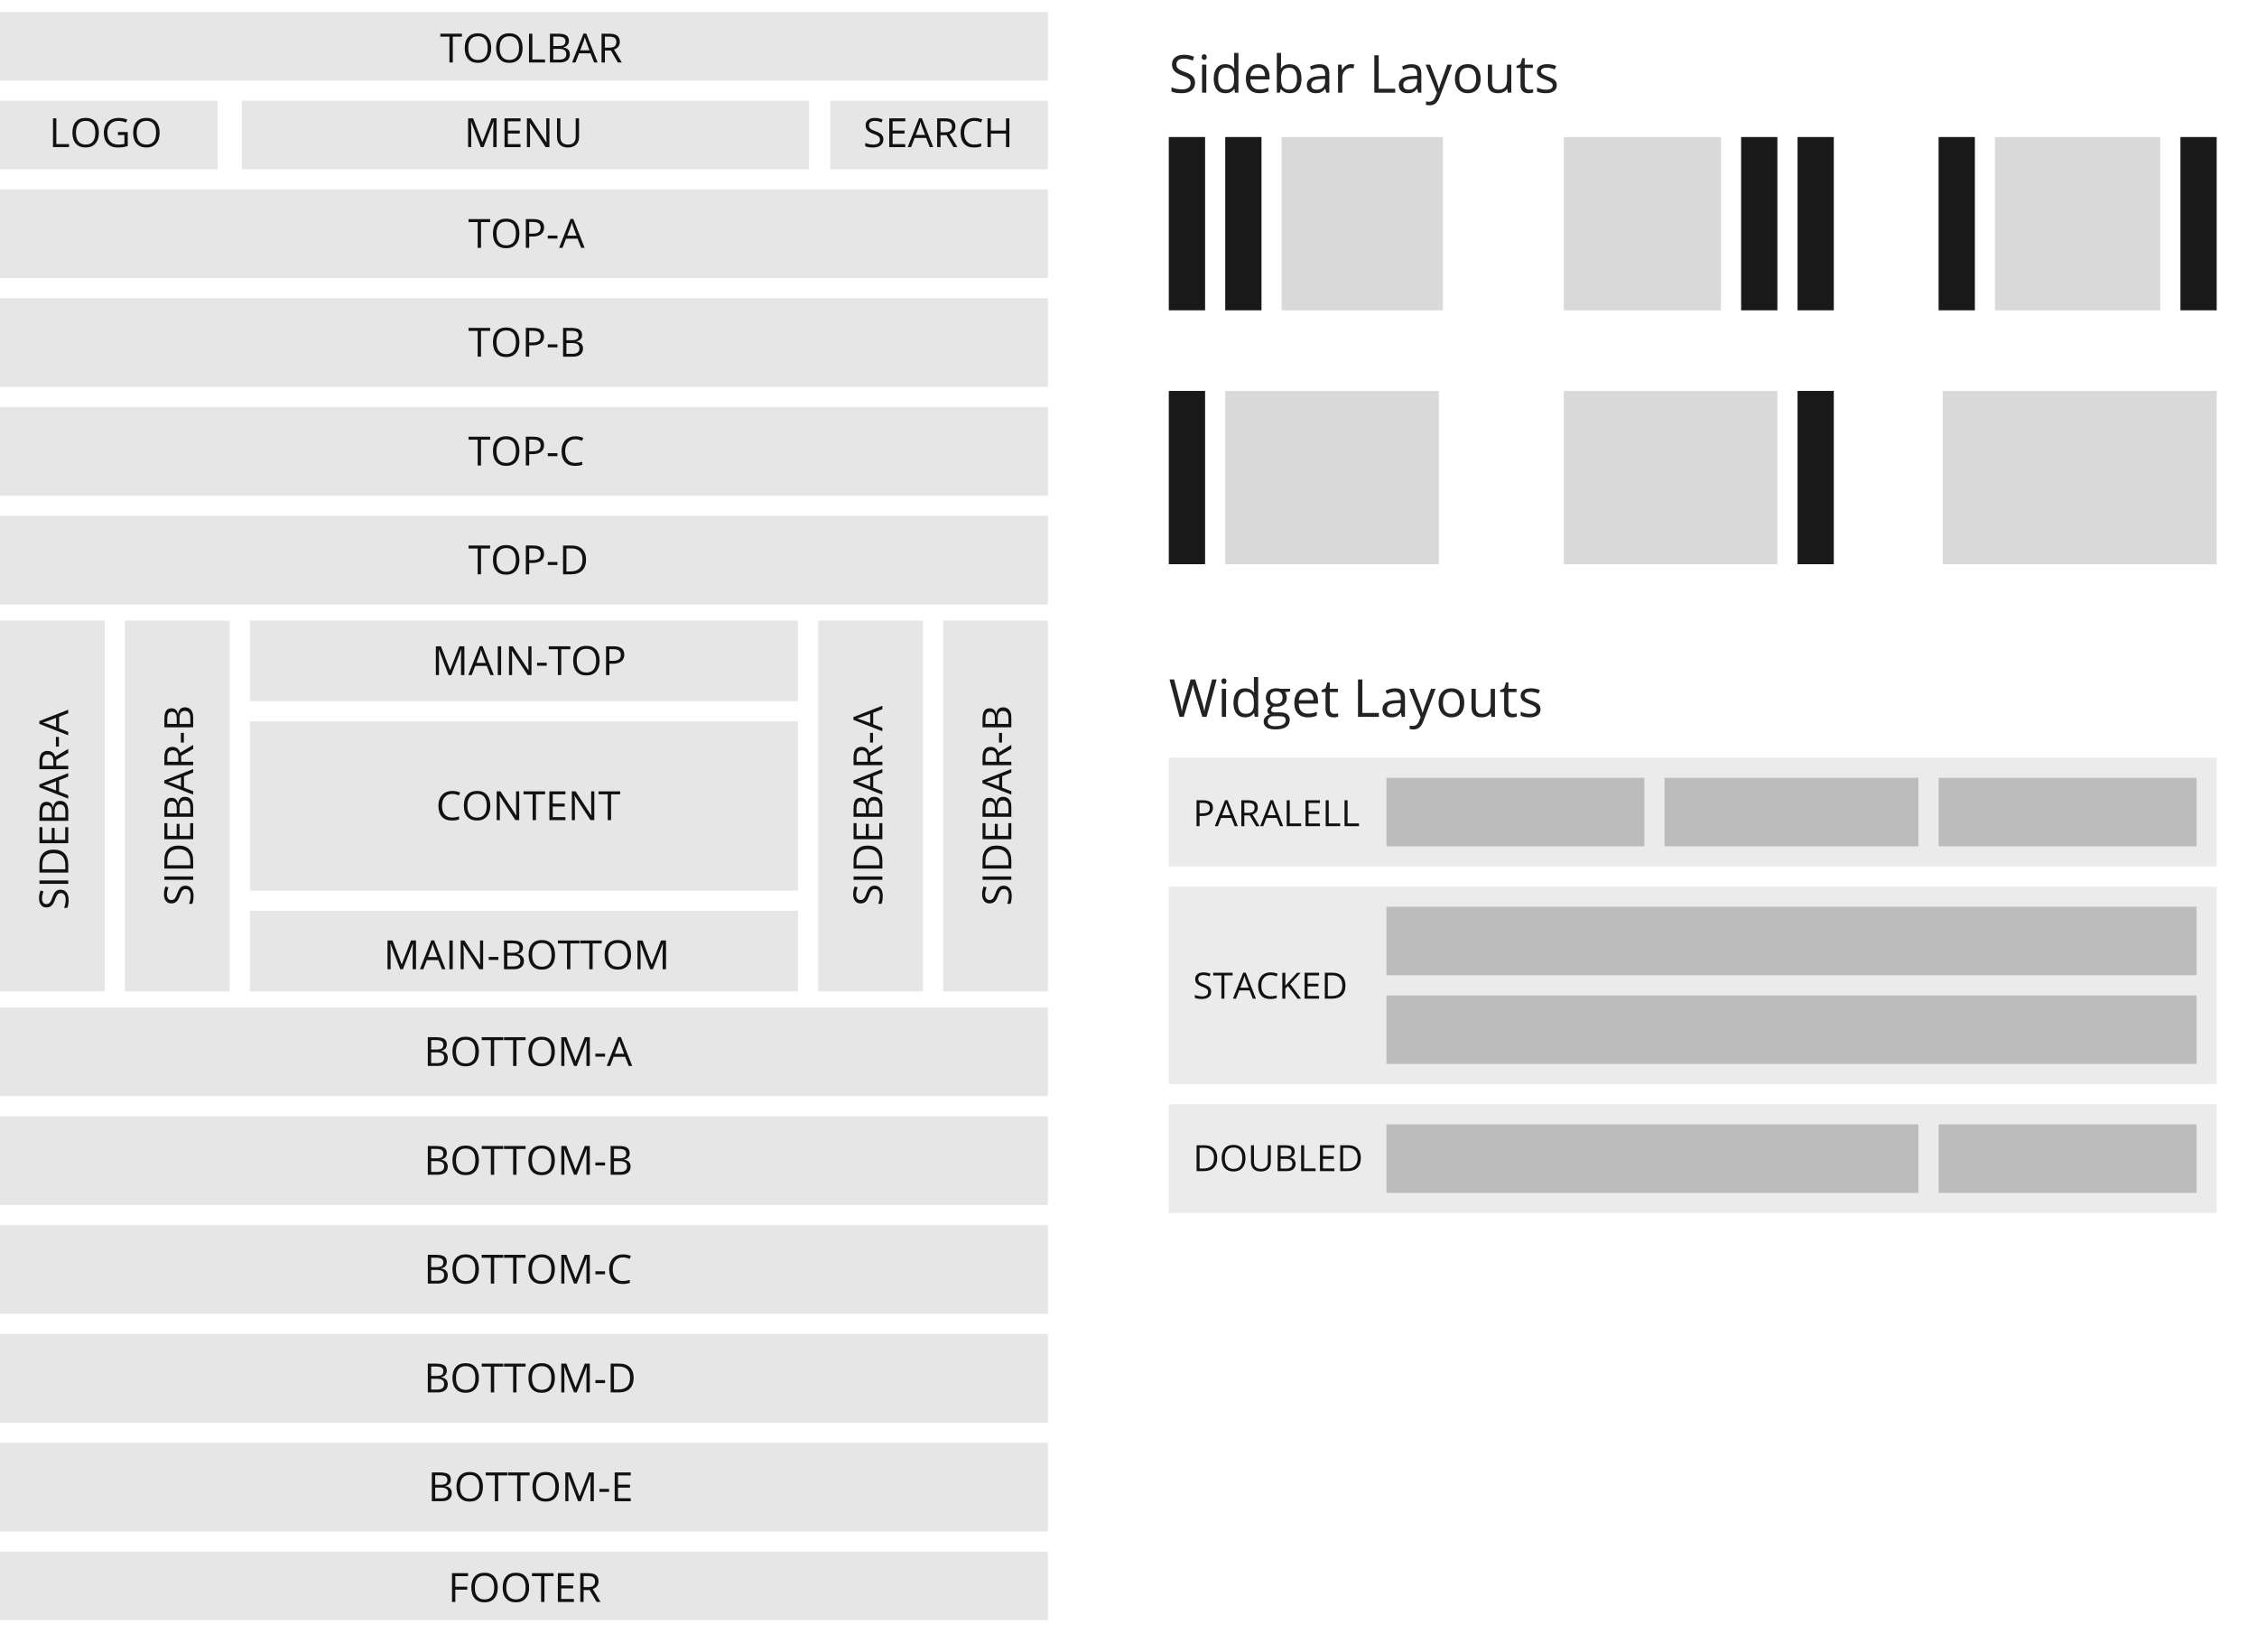 <?xml version="1.0" encoding="utf-8"?>
<!-- Generator: Adobe Illustrator 16.0.4, SVG Export Plug-In . SVG Version: 6.00 Build 0)  -->
<!DOCTYPE svg PUBLIC "-//W3C//DTD SVG 1.1//EN" "http://www.w3.org/Graphics/SVG/1.1/DTD/svg11.dtd">
<svg version="1.1" id="layouts_1_" xmlns="http://www.w3.org/2000/svg" xmlns:xlink="http://www.w3.org/1999/xlink" x="0px" y="0px"
	 width="560px" height="410px" viewBox="0 0 560 410" enable-background="new 0 0 560 410" xml:space="preserve">
<g id="features_layouts">
	<g id="layouts">
		<g id="elements" opacity="0.1">
			<rect id="toolbar" y="3" width="260" height="17"/>
			<rect id="logo" y="25" width="54" height="17"/>
			<rect id="menu" x="60" y="25" width="140.75" height="17"/>
			<rect id="search_2_" x="206" y="25" width="54" height="17"/>
			<g id="top-a">
				<rect y="47" width="260" height="22"/>
			</g>
			<g id="top-b">
				<rect y="74" width="260" height="22"/>
			</g>
			<g id="top-c">
				<rect y="101" width="260" height="22"/>
			</g>
			<g id="top-d">
				<rect y="128" width="260" height="22"/>
			</g>
			<rect id="sidebar-a__x28_left_x29_" y="154" width="26" height="92"/>
			<rect id="sidebar-b__x28_left_x29_" x="31" y="154" width="26" height="92"/>
			<rect id="sidebar-a__x28_right_x29_" x="234" y="154" width="26" height="92"/>
			<rect id="sidebar-b__x28_right_x29_" x="203" y="154" width="26" height="92"/>
			<g id="inner_top">
				<rect x="62" y="154" width="136" height="20"/>
			</g>
			<rect id="content" x="62" y="179" width="136" height="42"/>
			<g id="inner_bottom">
				<rect x="62" y="226" width="136" height="20"/>
			</g>
			<g id="bottom-a">
				<rect y="250" width="260" height="22"/>
			</g>
			<g id="bottom-b">
				<rect y="277" width="260" height="22"/>
			</g>
			<g id="bottom-c">
				<rect y="304" width="260" height="22"/>
			</g>
			<g id="bottom-d">
				<rect y="331" width="260" height="22"/>
			</g>
			<g id="bottom-e">
				<rect y="358" width="260" height="22"/>
			</g>
			<rect id="footer" y="385" width="260" height="17"/>
		</g>
	</g>
	<g id="widget_layouts">
		<g id="equal_bg" opacity="0.08">
			<rect x="290" y="188" width="260" height="27"/>
		</g>
		<g id="widget_2_" opacity="0.2">
			<rect x="344" y="193" width="64" height="17"/>
		</g>
		<g id="widget_1_" opacity="0.2">
			<rect x="413" y="193" width="63" height="17"/>
		</g>
		<g id="widget" opacity="0.2">
			<rect x="481" y="193" width="64" height="17"/>
		</g>
		<g id="double_bg" opacity="0.08">
			<rect x="290" y="274" width="260" height="27"/>
		</g>
		<g id="widget_4_" opacity="0.2">
			<rect x="344" y="279" width="132" height="17"/>
		</g>
		<g id="widget_3_" opacity="0.2">
			<rect x="481" y="279" width="64" height="17"/>
		</g>
		<g id="stack_bg" opacity="0.08">
			<rect x="290" y="220" width="260" height="49"/>
		</g>
		<g id="widget_5_" opacity="0.2">
			<rect x="344" y="225" width="201" height="17"/>
		</g>
		<g id="widget_6_" opacity="0.2">
			<rect x="344" y="247" width="201" height="17"/>
		</g>
	</g>
	<g id="sidebar_layouts">
		<rect id="sidebar-a_10_" x="290" y="34" opacity="0.9" enable-background="new    " width="9" height="43"/>
		<rect id="sidebar-b_5_" x="304" y="34" opacity="0.9" enable-background="new    " width="9" height="43"/>
		<rect id="content_12_" x="318" y="34" opacity="0.15" enable-background="new    " width="40" height="43"/>
		<rect id="sidebar-a_9_" x="432" y="34" opacity="0.9" enable-background="new    " width="9" height="43"/>
		<rect id="sidebar-b_4_" x="446" y="34" opacity="0.9" enable-background="new    " width="9" height="43"/>
		<rect id="content_11_" x="388" y="34" opacity="0.15" enable-background="new    " width="39" height="43"/>
		<rect id="sidebar-a_8_" x="481" y="34" opacity="0.9" enable-background="new    " width="9" height="43"/>
		<rect id="sidebar-b_3_" x="541" y="34" opacity="0.9" enable-background="new    " width="9" height="43"/>
		<rect id="content_10_" x="495" y="34" opacity="0.15" enable-background="new    " width="41" height="43"/>
		<rect id="sidebar-a_7_" x="290" y="97" opacity="0.9" enable-background="new    " width="9" height="43"/>
		<rect id="content_9_" x="304" y="97" opacity="0.15" enable-background="new    " width="53" height="43"/>
		<rect id="sidebar-a_6_" x="446" y="97" opacity="0.9" enable-background="new    " width="9" height="43"/>
		<rect id="content_8_" x="388" y="97" opacity="0.15" enable-background="new    " width="53" height="43"/>
		<rect id="content_7_" x="482" y="97" opacity="0.15" enable-background="new    " width="68" height="43"/>
	</g>
	<g id="sidebar_layouts_1_">
		<path fill="#222222" d="M296.514,20.531c0,0.817-0.297,1.454-0.89,1.911s-1.396,0.686-2.412,0.686
			c-1.101,0-1.946-0.142-2.539-0.425v-1.041c0.382,0.161,0.796,0.288,1.244,0.381s0.894,0.14,1.333,0.14
			c0.721,0,1.262-0.136,1.625-0.41c0.363-0.272,0.546-0.652,0.546-1.139c0-0.322-0.063-0.585-0.192-0.791
			c-0.129-0.205-0.346-0.395-0.646-0.568c-0.304-0.173-0.765-0.37-1.381-0.59c-0.863-0.309-1.479-0.675-1.853-1.098
			c-0.371-0.423-0.562-0.976-0.562-1.657c0-0.715,0.271-1.284,0.812-1.708c0.531-0.424,1.248-0.635,2.133-0.635
			c0.926,0,1.771,0.169,2.545,0.508l-0.336,0.939c-0.771-0.322-1.51-0.482-2.231-0.482c-0.569,0-1.021,0.123-1.34,0.368
			c-0.321,0.246-0.479,0.586-0.479,1.022c0,0.322,0.062,0.585,0.178,0.79c0.119,0.206,0.316,0.394,0.604,0.565
			c0.28,0.171,0.712,0.36,1.292,0.568c0.977,0.347,1.646,0.719,2.014,1.117C296.336,19.38,296.514,19.896,296.514,20.531z"/>
		<path fill="#222222" d="M298.163,14.158c0-0.241,0.06-0.418,0.178-0.53c0.118-0.112,0.269-0.168,0.444-0.168
			c0.169,0,0.312,0.057,0.438,0.171c0.123,0.114,0.188,0.29,0.188,0.527c0,0.237-0.062,0.414-0.188,0.53
			c-0.121,0.117-0.269,0.175-0.438,0.175c-0.178,0-0.326-0.058-0.444-0.175S298.163,14.395,298.163,14.158z M299.307,23h-1.055
			v-6.957h1.055V23z"/>
		<path fill="#222222" d="M306.275,22.067h-0.062c-0.482,0.707-1.214,1.06-2.184,1.06c-0.909,0-1.617-0.311-2.123-0.933
			c-0.508-0.622-0.76-1.506-0.76-2.653s0.256-2.038,0.764-2.672c0.508-0.634,1.214-0.952,2.119-0.952
			c0.938,0,1.668,0.343,2.172,1.028h0.082l-0.045-0.501l-0.025-0.489v-2.831h1.059V23h-0.854L306.275,22.067z M304.168,22.245
			c0.721,0,1.241-0.196,1.564-0.587c0.322-0.391,0.479-1.023,0.479-1.895v-0.222c0-0.986-0.16-1.689-0.486-2.111
			c-0.326-0.421-0.854-0.631-1.57-0.631c-0.615,0-1.09,0.24-1.418,0.72c-0.326,0.48-0.489,1.159-0.489,2.035
			c0,0.889,0.161,1.56,0.485,2.012C303.059,22.018,303.537,22.245,304.168,22.245z"/>
		<path fill="#222222" d="M312.445,23.127c-1.029,0-1.84-0.313-2.438-0.939c-0.595-0.626-0.892-1.496-0.892-2.609
			c0-1.122,0.271-2.012,0.824-2.672c0.556-0.66,1.297-0.99,2.229-0.99c0.872,0,1.562,0.287,2.068,0.86
			c0.509,0.573,0.763,1.33,0.763,2.269v0.667h-4.792c0.021,0.817,0.229,1.437,0.618,1.86c0.391,0.423,0.938,0.635,1.647,0.635
			c0.75,0,1.487-0.157,2.229-0.47v0.939c-0.373,0.161-0.729,0.276-1.062,0.346C313.314,23.092,312.914,23.127,312.445,23.127z
			 M312.159,16.798c-0.562,0-1.005,0.182-1.336,0.546c-0.332,0.364-0.528,0.868-0.587,1.511h3.637c0-0.665-0.148-1.173-0.443-1.527
			C313.133,16.975,312.709,16.798,312.159,16.798z"/>
		<path fill="#222222" d="M320.037,15.929c0.914,0,1.624,0.312,2.13,0.937c0.506,0.624,0.758,1.507,0.758,2.65
			s-0.255,2.03-0.765,2.663c-0.51,0.633-1.219,0.949-2.123,0.949c-0.453,0-0.866-0.083-1.241-0.251
			c-0.374-0.167-0.688-0.424-0.942-0.771h-0.074L317.557,23H316.8v-9.877h1.054v2.399c0,0.538-0.017,1.02-0.051,1.447h0.051
			C318.346,16.276,319.072,15.929,320.037,15.929z M319.885,16.811c-0.72,0-1.234,0.207-1.556,0.619
			c-0.315,0.413-0.478,1.108-0.478,2.085s0.162,1.677,0.482,2.098c0.325,0.421,0.854,0.631,1.564,0.631
			c0.646,0,1.133-0.236,1.441-0.708c0.317-0.472,0.479-1.15,0.479-2.035c0-0.906-0.157-1.581-0.479-2.025
			C321.038,17.032,320.549,16.811,319.885,16.811z"/>
		<path fill="#222222" d="M329.044,23l-0.21-0.99h-0.051c-0.35,0.436-0.692,0.731-1.037,0.886c-0.346,0.154-0.775,0.231-1.292,0.231
			c-0.688,0-1.229-0.178-1.622-0.533c-0.393-0.354-0.587-0.861-0.587-1.517c0-1.405,1.124-2.141,3.37-2.209l1.182-0.038v-0.432
			c0-0.546-0.117-0.949-0.354-1.209c-0.234-0.26-0.609-0.39-1.127-0.39c-0.58,0-1.234,0.178-1.969,0.533l-0.322-0.806
			c0.344-0.186,0.719-0.332,1.127-0.438c0.406-0.106,0.816-0.159,1.229-0.159c0.829,0,1.444,0.184,1.844,0.552
			c0.4,0.368,0.604,0.958,0.604,1.771V23H329.044z M326.664,22.257c0.654,0,1.171-0.18,1.545-0.54
			c0.375-0.36,0.562-0.863,0.562-1.511v-0.628l-1.062,0.044c-0.838,0.03-1.438,0.16-1.812,0.391c-0.369,0.23-0.56,0.589-0.56,1.076
			c0,0.381,0.114,0.671,0.349,0.87C325.925,22.158,326.249,22.257,326.664,22.257z"/>
		<path fill="#222222" d="M335.17,15.916c0.309,0,0.586,0.025,0.832,0.076l-0.146,0.978c-0.287-0.062-0.541-0.095-0.764-0.095
			c-0.562,0-1.044,0.229-1.441,0.686c-0.396,0.457-0.603,1.026-0.603,1.708V23h-1.054v-6.957h0.869l0.121,1.289h0.051
			c0.258-0.453,0.568-0.802,0.934-1.047C334.334,16.039,334.734,15.916,335.17,15.916z"/>
		<path fill="#222222" d="M341,23v-9.28h1.08v8.303h4.094V23H341z"/>
		<path fill="#222222" d="M351.867,23l-0.21-0.99h-0.052c-0.354,0.436-0.691,0.731-1.037,0.886
			c-0.353,0.154-0.774,0.231-1.291,0.231c-0.689,0-1.23-0.178-1.622-0.533c-0.396-0.354-0.587-0.861-0.587-1.517
			c0-1.405,1.123-2.141,3.369-2.209l1.183-0.038v-0.432c0-0.546-0.118-0.949-0.354-1.209c-0.229-0.26-0.604-0.39-1.127-0.39
			c-0.58,0-1.229,0.178-1.968,0.533l-0.323-0.806c0.348-0.186,0.723-0.332,1.127-0.438c0.407-0.106,0.817-0.159,1.229-0.159
			c0.829,0,1.442,0.184,1.844,0.552c0.402,0.368,0.604,0.958,0.604,1.771V23H351.867z M349.486,22.257
			c0.647,0,1.172-0.18,1.546-0.54c0.375-0.36,0.562-0.863,0.562-1.511v-0.628l-1.055,0.044c-0.838,0.03-1.441,0.16-1.812,0.391
			c-0.365,0.23-0.556,0.589-0.556,1.076c0,0.381,0.115,0.671,0.347,0.87C348.748,22.158,349.072,22.257,349.486,22.257z"/>
		<path fill="#222222" d="M353.715,16.043h1.131l1.522,3.967c0.334,0.906,0.542,1.56,0.622,1.961h0.051
			c0.055-0.216,0.17-0.585,0.346-1.107c0.182-0.523,0.75-2.13,1.729-4.821h1.13l-2.989,7.922c-0.297,0.783-0.643,1.338-1.038,1.666
			c-0.395,0.328-0.882,0.492-1.457,0.492c-0.316,0-0.639-0.036-0.951-0.108v-0.844c0.231,0.051,0.492,0.076,0.78,0.076
			c0.726,0,1.239-0.406,1.55-1.219l0.395-0.99L353.715,16.043z"/>
		<path fill="#222222" d="M367.375,19.515c0,1.134-0.286,2.02-0.855,2.657c-0.564,0.637-1.354,0.955-2.36,0.955
			c-0.622,0-1.183-0.146-1.657-0.438c-0.479-0.292-0.854-0.711-1.117-1.257c-0.262-0.546-0.396-1.185-0.396-1.917
			c0-1.134,0.279-2.018,0.854-2.65c0.566-0.633,1.354-0.949,2.361-0.949c0.974,0,1.744,0.324,2.312,0.971
			C367.088,17.534,367.375,18.411,367.375,19.515z M362.075,19.515c0,0.889,0.178,1.566,0.532,2.031
			c0.354,0.465,0.879,0.698,1.562,0.698c0.688,0,1.214-0.232,1.571-0.695c0.354-0.464,0.535-1.142,0.535-2.035
			c0-0.884-0.186-1.556-0.535-2.015c-0.357-0.459-0.887-0.689-1.584-0.689c-0.689,0-1.21,0.227-1.562,0.679
			C362.248,17.941,362.075,18.618,362.075,19.515z"/>
		<path fill="#222222" d="M370.212,16.043v4.513c0,0.567,0.129,0.99,0.388,1.27c0.267,0.279,0.662,0.419,1.213,0.419
			c0.729,0,1.268-0.199,1.604-0.597c0.336-0.398,0.505-1.047,0.505-1.949v-3.656h1.057V23h-0.871l-0.146-0.933h-0.062
			c-0.217,0.343-0.516,0.605-0.896,0.787s-0.819,0.273-1.312,0.273c-0.851,0-1.479-0.201-1.896-0.603s-0.632-1.045-0.632-1.93
			v-4.551H370.212z"/>
		<path fill="#222222" d="M379.448,22.257c0.187,0,0.366-0.014,0.54-0.042c0.173-0.027,0.311-0.056,0.412-0.085v0.806
			c-0.114,0.055-0.282,0.101-0.51,0.137c-0.226,0.036-0.426,0.054-0.604,0.054c-1.35,0-2.021-0.709-2.021-2.126v-4.139h-0.994
			v-0.508l0.994-0.438l0.439-1.485h0.607v1.612h2.021v0.819h-2.021v4.094c0,0.419,0.102,0.741,0.299,0.965
			C378.828,22.145,379.102,22.257,379.448,22.257z"/>
		<path fill="#222222" d="M386.277,21.102c0,0.647-0.241,1.147-0.729,1.498c-0.479,0.351-1.157,0.527-2.024,0.527
			c-0.928,0-1.646-0.146-2.156-0.438v-0.978c0.335,0.169,0.688,0.303,1.074,0.4c0.385,0.097,0.752,0.146,1.104,0.146
			c0.552,0,0.979-0.088,1.271-0.263c0.299-0.176,0.438-0.443,0.438-0.803c0-0.271-0.116-0.502-0.354-0.695
			c-0.231-0.193-0.689-0.42-1.373-0.683c-0.646-0.241-1.105-0.452-1.381-0.632c-0.271-0.18-0.479-0.384-0.606-0.612
			c-0.138-0.229-0.2-0.501-0.2-0.819c0-0.567,0.229-1.015,0.689-1.342c0.464-0.328,1.097-0.492,1.896-0.492
			c0.749,0,1.48,0.152,2.196,0.457l-0.375,0.857c-0.697-0.288-1.33-0.432-1.896-0.432c-0.498,0-0.877,0.078-1.136,0.235
			c-0.254,0.157-0.381,0.373-0.381,0.647c0,0.186,0.048,0.345,0.146,0.476c0.098,0.131,0.248,0.256,0.461,0.375
			c0.211,0.119,0.615,0.29,1.221,0.514c0.822,0.3,1.382,0.603,1.672,0.908C386.132,20.258,386.277,20.641,386.277,21.102z"/>
	</g>
	<g id="widget_layouts_1_">
		<path fill="#222222" d="M299.375,177.876h-1.066l-1.871-6.214c-0.09-0.275-0.188-0.622-0.299-1.041
			c-0.109-0.419-0.168-0.671-0.172-0.755c-0.093,0.559-0.24,1.17-0.443,1.834l-1.812,6.176h-1.062l-2.476-9.278h1.146l1.47,5.73
			c0.202,0.804,0.354,1.531,0.44,2.184c0.109-0.771,0.278-1.531,0.508-2.271l1.664-5.646h1.146l1.745,5.692
			c0.201,0.653,0.375,1.396,0.518,2.222c0.08-0.601,0.229-1.33,0.457-2.193l1.459-5.719h1.146L299.375,177.876z"/>
		<path fill="#222222" d="M303.062,169.034c0-0.241,0.061-0.418,0.179-0.53c0.118-0.111,0.267-0.168,0.442-0.168
			c0.168,0,0.312,0.059,0.438,0.171c0.123,0.114,0.186,0.29,0.186,0.527c0,0.235-0.062,0.414-0.186,0.528
			c-0.122,0.117-0.271,0.177-0.438,0.177c-0.185,0-0.324-0.06-0.442-0.177S303.062,169.271,303.062,169.034z M304.206,177.876
			h-1.054v-6.957h1.054V177.876z"/>
		<path fill="#222222" d="M311.176,176.941h-0.058c-0.486,0.707-1.214,1.062-2.187,1.062c-0.906,0-1.615-0.312-2.123-0.935
			c-0.51-0.62-0.764-1.506-0.764-2.651s0.26-2.038,0.77-2.672c0.508-0.636,1.215-0.952,2.117-0.952c0.938,0,1.668,0.344,2.174,1.027
			h0.08l-0.045-0.502l-0.022-0.487V168h1.055v9.876h-0.854L311.176,176.941z M309.068,177.121c0.72,0,1.238-0.196,1.562-0.587
			c0.324-0.392,0.485-1.023,0.485-1.896v-0.226c0-0.983-0.163-1.688-0.491-2.108c-0.328-0.424-0.854-0.634-1.571-0.634
			c-0.615,0-1.091,0.24-1.419,0.724c-0.325,0.479-0.489,1.155-0.489,2.035c0,0.889,0.162,1.56,0.486,2.012
			C307.959,176.895,308.438,177.121,309.068,177.121z"/>
		<path fill="#222222" d="M320.1,170.919v0.667l-1.285,0.15c0.115,0.146,0.229,0.344,0.314,0.582
			c0.094,0.238,0.141,0.51,0.141,0.811c0,0.682-0.229,1.227-0.693,1.631c-0.469,0.406-1.104,0.609-1.914,0.609
			c-0.207,0-0.402-0.018-0.586-0.053c-0.446,0.238-0.678,0.535-0.678,0.896c0,0.188,0.076,0.331,0.232,0.422
			c0.157,0.093,0.426,0.14,0.809,0.14h1.229c0.753,0,1.332,0.158,1.735,0.478c0.402,0.315,0.604,0.776,0.604,1.384
			c0,0.771-0.311,1.356-0.928,1.764c-0.617,0.401-1.521,0.604-2.703,0.604c-0.91,0-1.607-0.169-2.104-0.508
			c-0.492-0.342-0.737-0.817-0.737-1.438c0-0.425,0.135-0.789,0.405-1.1c0.27-0.311,0.646-0.521,1.144-0.628
			c-0.179-0.081-0.327-0.205-0.446-0.375c-0.121-0.169-0.183-0.366-0.183-0.591c0-0.256,0.063-0.478,0.203-0.666
			c0.136-0.191,0.35-0.375,0.641-0.555c-0.356-0.146-0.649-0.397-0.879-0.754c-0.228-0.354-0.34-0.765-0.34-1.222
			c0-0.762,0.229-1.351,0.687-1.761c0.457-0.413,1.104-0.619,1.942-0.619c0.362,0,0.69,0.042,0.981,0.127L320.1,170.919
			L320.1,170.919z M314.553,179.044c0,0.376,0.158,0.662,0.479,0.856c0.315,0.191,0.771,0.291,1.36,0.291
			c0.887,0,1.541-0.131,1.967-0.396c0.43-0.264,0.643-0.623,0.643-1.074c0-0.378-0.117-0.64-0.354-0.783
			c-0.229-0.146-0.672-0.222-1.312-0.222h-1.266c-0.479,0-0.854,0.114-1.114,0.345C314.688,178.289,314.553,178.617,314.553,179.044
			z M315.123,173.146c0,0.483,0.138,0.854,0.413,1.104c0.272,0.249,0.657,0.375,1.147,0.375c1.021,0,1.541-0.5,1.541-1.498
			c0-1.045-0.521-1.566-1.562-1.566c-0.495,0-0.876,0.133-1.146,0.398C315.255,172.229,315.123,172.622,315.123,173.146z"/>
		<path fill="#222222" d="M324.469,178.003c-1.027,0-1.84-0.312-2.435-0.938c-0.595-0.625-0.894-1.496-0.894-2.605
			c0-1.122,0.271-2.016,0.824-2.672c0.557-0.66,1.293-0.99,2.229-0.99c0.871,0,1.562,0.287,2.063,0.857
			c0.513,0.572,0.767,1.33,0.767,2.271v0.667h-4.791c0.021,0.817,0.228,1.438,0.615,1.86c0.395,0.423,0.938,0.635,1.648,0.635
			c0.75,0,1.488-0.154,2.229-0.47v0.938c-0.371,0.159-0.729,0.274-1.062,0.346C325.339,177.968,324.938,178.003,324.469,178.003z
			 M324.184,171.674c-0.56,0-1.004,0.184-1.336,0.547c-0.332,0.363-0.527,0.867-0.588,1.512h3.637c0-0.666-0.146-1.174-0.438-1.524
			C325.156,171.852,324.732,171.674,324.184,171.674z"/>
		<path fill="#222222" d="M331.068,177.133c0.188,0,0.365-0.014,0.541-0.042c0.173-0.026,0.311-0.056,0.41-0.085v0.807
			c-0.113,0.059-0.281,0.104-0.506,0.141c-0.228,0.033-0.428,0.054-0.604,0.054c-1.351,0-2.021-0.709-2.021-2.126v-4.143h-0.99
			v-0.508l0.996-0.438l0.438-1.482h0.607v1.609h2.021v0.816h-2.021v4.097c0,0.419,0.102,0.74,0.299,0.965
			C330.449,177.021,330.723,177.133,331.068,177.133z"/>
		<path fill="#222222" d="M336.947,177.876v-9.278h1.08v8.303h4.094v0.979L336.947,177.876L336.947,177.876z"/>
		<path fill="#222222" d="M347.814,177.876l-0.215-0.99h-0.055c-0.347,0.438-0.688,0.731-1.036,0.888
			c-0.346,0.152-0.771,0.229-1.29,0.229c-0.688,0-1.229-0.178-1.621-0.532c-0.396-0.354-0.588-0.861-0.588-1.518
			c0-1.405,1.122-2.143,3.367-2.209l1.188-0.038v-0.433c0-0.547-0.117-0.948-0.354-1.209c-0.229-0.26-0.604-0.394-1.127-0.394
			c-0.58,0-1.232,0.181-1.968,0.533l-0.324-0.81c0.347-0.187,0.722-0.332,1.127-0.438c0.408-0.104,0.817-0.158,1.229-0.158
			c0.828,0,1.438,0.186,1.846,0.553c0.396,0.369,0.602,0.959,0.602,1.771v4.75h-0.777L347.814,177.876L347.814,177.876z
			 M345.436,177.133c0.654,0,1.176-0.18,1.549-0.54c0.375-0.358,0.562-0.862,0.562-1.511v-0.628l-1.055,0.044
			c-0.84,0.029-1.441,0.16-1.812,0.393c-0.369,0.229-0.556,0.588-0.556,1.074c0,0.383,0.114,0.672,0.347,0.87
			C344.695,177.034,345.02,177.133,345.436,177.133z"/>
		<path fill="#222222" d="M349.661,170.919h1.13l1.523,3.967c0.334,0.906,0.541,1.562,0.617,1.962h0.055
			c0.056-0.217,0.171-0.586,0.347-1.104c0.176-0.521,0.75-2.133,1.724-4.821h1.135l-2.985,7.923
			c-0.297,0.782-0.646,1.34-1.038,1.665c-0.396,0.328-0.882,0.492-1.457,0.492c-0.318,0-0.643-0.036-0.952-0.104v-0.848
			c0.232,0.055,0.493,0.076,0.781,0.076c0.726,0,1.235-0.404,1.549-1.221l0.39-0.988L349.661,170.919z"/>
		<path fill="#222222" d="M363.32,174.393c0,1.133-0.285,2.021-0.855,2.655c-0.572,0.638-1.355,0.955-2.367,0.955
			c-0.623,0-1.176-0.146-1.652-0.438c-0.479-0.293-0.854-0.711-1.114-1.258c-0.271-0.547-0.396-1.186-0.396-1.916
			c0-1.136,0.281-2.02,0.854-2.647c0.562-0.636,1.354-0.949,2.354-0.949c0.979,0,1.746,0.324,2.319,0.974
			C363.034,172.41,363.32,173.287,363.32,174.393z M358.021,174.393c0,0.892,0.178,1.564,0.524,2.029
			c0.354,0.467,0.878,0.698,1.565,0.698c0.688,0,1.216-0.231,1.568-0.695c0.354-0.464,0.532-1.142,0.532-2.034
			c0-0.885-0.179-1.557-0.532-2.016c-0.353-0.459-0.89-0.688-1.584-0.688c-0.688,0-1.211,0.228-1.562,0.68
			C358.193,172.816,358.021,173.494,358.021,174.393z"/>
		<path fill="#222222" d="M366.159,170.919v4.515c0,0.565,0.129,0.988,0.387,1.271c0.259,0.277,0.663,0.419,1.213,0.419
			c0.729,0,1.261-0.199,1.603-0.599c0.339-0.396,0.508-1.047,0.508-1.947v-3.656h1.053v6.956h-0.867l-0.148-0.935h-0.062
			c-0.217,0.345-0.516,0.604-0.896,0.787c-0.389,0.184-0.818,0.271-1.312,0.271c-0.847,0-1.479-0.201-1.896-0.604
			c-0.424-0.399-0.635-1.045-0.635-1.932v-4.551h1.062L366.159,170.919L366.159,170.919z"/>
		<path fill="#222222" d="M375.396,177.133c0.187,0,0.357-0.014,0.535-0.042c0.178-0.026,0.312-0.056,0.408-0.085v0.807
			c-0.105,0.059-0.273,0.104-0.505,0.141c-0.222,0.033-0.422,0.054-0.603,0.054c-1.352,0-2.021-0.709-2.021-2.126v-4.143h-0.995
			v-0.508l0.995-0.438l0.444-1.482h0.605v1.609h2.021v0.816h-2.021v4.097c0,0.419,0.104,0.74,0.301,0.965
			C374.775,177.021,375.049,177.133,375.396,177.133z"/>
		<path fill="#222222" d="M382.227,175.979c0,0.646-0.234,1.146-0.726,1.498c-0.483,0.354-1.159,0.526-2.03,0.526
			c-0.923,0-1.643-0.146-2.158-0.438v-0.979c0.34,0.169,0.692,0.305,1.076,0.398c0.387,0.099,0.752,0.146,1.106,0.146
			c0.551,0,0.974-0.088,1.271-0.263c0.297-0.178,0.444-0.443,0.444-0.805c0-0.271-0.118-0.502-0.353-0.693
			c-0.235-0.193-0.693-0.42-1.375-0.686c-0.647-0.24-1.107-0.451-1.385-0.632c-0.271-0.182-0.479-0.386-0.604-0.612
			c-0.134-0.229-0.2-0.5-0.2-0.816c0-0.564,0.23-1.018,0.691-1.342c0.461-0.328,1.095-0.492,1.896-0.492
			c0.749,0,1.479,0.15,2.196,0.457l-0.375,0.855c-0.697-0.289-1.33-0.435-1.897-0.435c-0.497,0-0.875,0.078-1.13,0.233
			c-0.254,0.156-0.381,0.373-0.381,0.646c0,0.188,0.048,0.35,0.145,0.479c0.103,0.132,0.248,0.257,0.465,0.375
			c0.211,0.119,0.613,0.289,1.222,0.515c0.821,0.3,1.382,0.604,1.672,0.908C382.08,175.131,382.227,175.518,382.227,175.979z"/>
	</g>
	<g id="widget_text">
		<path fill="#111111" d="M300.957,200.447c0,0.65-0.223,1.15-0.666,1.501c-0.443,0.35-1.078,0.524-1.904,0.524h-0.756V205h-0.748
			v-6.425h1.666C300.154,198.575,300.957,199.199,300.957,200.447z M297.631,201.832h0.672c0.662,0,1.143-0.107,1.438-0.321
			c0.295-0.214,0.44-0.557,0.44-1.028c0-0.424-0.143-0.739-0.418-0.947s-0.714-0.312-1.304-0.312h-0.834L297.631,201.832
			L297.631,201.832z"/>
		<path fill="#111111" d="M306.34,205l-0.8-2.043h-2.575L302.174,205h-0.756l2.54-6.451h0.628l2.527,6.451H306.34z M305.307,202.284
			l-0.746-1.991c-0.098-0.251-0.191-0.561-0.299-0.927c-0.062,0.28-0.154,0.591-0.275,0.927l-0.758,1.991H305.307z"/>
		<path fill="#111111" d="M308.744,202.328V205h-0.748v-6.425h1.763c0.788,0,1.37,0.151,1.747,0.452
			c0.376,0.303,0.564,0.756,0.564,1.363c0,0.85-0.434,1.424-1.293,1.723l1.746,2.887h-0.887l-1.559-2.672H308.744z M308.744,201.688
			h1.021c0.523,0,0.914-0.104,1.156-0.313c0.246-0.209,0.369-0.522,0.369-0.94c0-0.427-0.125-0.73-0.376-0.918
			c-0.25-0.188-0.649-0.281-1.206-0.281h-0.973L308.744,201.688L308.744,201.688z"/>
		<path fill="#111111" d="M317.6,205l-0.8-2.043h-2.575L313.434,205h-0.756l2.54-6.451h0.628l2.527,6.451H317.6z M316.566,202.284
			l-0.746-1.991c-0.1-0.251-0.197-0.561-0.299-0.927c-0.065,0.28-0.158,0.591-0.277,0.927l-0.756,1.991H316.566z"/>
		<path fill="#111111" d="M319.256,205v-6.425h0.748v5.748h2.834V205H319.256z"/>
		<path fill="#111111" d="M327.509,205h-3.582v-6.425h3.582v0.663h-2.834v2.07h2.662v0.657h-2.662v2.364h2.834V205z"/>
		<path fill="#111111" d="M328.932,205v-6.425h0.748v5.748h2.834V205H328.932z"/>
		<path fill="#111111" d="M333.604,205v-6.425h0.748v5.748h2.834V205H333.604z"/>
		<path fill="#111111" d="M300.509,246.091c0,0.565-0.204,1.007-0.614,1.322c-0.408,0.315-0.968,0.476-1.67,0.476
			c-0.763,0-1.349-0.099-1.759-0.296v-0.721c0.265,0.112,0.552,0.2,0.861,0.265c0.312,0.064,0.618,0.098,0.923,0.098
			c0.498,0,0.873-0.096,1.125-0.28s0.378-0.451,0.378-0.788c0-0.227-0.045-0.404-0.134-0.548c-0.09-0.146-0.239-0.271-0.448-0.396
			c-0.21-0.119-0.528-0.258-0.956-0.408c-0.598-0.215-1.023-0.467-1.281-0.76c-0.256-0.295-0.385-0.678-0.385-1.146
			c0-0.495,0.188-0.893,0.559-1.186c0.373-0.293,0.865-0.438,1.479-0.438c0.64,0,1.228,0.113,1.763,0.354l-0.229,0.647
			c-0.53-0.226-1.049-0.334-1.549-0.334c-0.396,0-0.703,0.086-0.93,0.256c-0.225,0.17-0.332,0.403-0.332,0.707
			c0,0.226,0.039,0.401,0.121,0.547c0.081,0.146,0.223,0.271,0.415,0.396c0.193,0.117,0.491,0.25,0.896,0.395
			c0.673,0.24,1.137,0.498,1.391,0.771C300.382,245.294,300.509,245.65,300.509,246.091z"/>
		<path fill="#111111" d="M303.801,247.8h-0.748v-5.762h-2.033v-0.663h4.815v0.663h-2.034V247.8L303.801,247.8z"/>
		<path fill="#111111" d="M310.84,247.8l-0.8-2.043h-2.575l-0.791,2.043h-0.756l2.54-6.45h0.628l2.527,6.45H310.84z
			 M309.807,245.084l-0.746-1.991c-0.098-0.251-0.191-0.561-0.299-0.927c-0.062,0.281-0.154,0.591-0.275,0.927l-0.758,1.991H309.807
			z"/>
		<path fill="#111111" d="M315.248,241.95c-0.707,0-1.264,0.235-1.673,0.706c-0.408,0.47-0.612,1.113-0.612,1.931
			c0,0.843,0.196,1.491,0.592,1.949c0.396,0.459,0.955,0.688,1.688,0.688c0.444,0,0.96-0.08,1.532-0.242v0.656
			c-0.443,0.166-0.996,0.25-1.646,0.25c-0.943,0-1.677-0.287-2.188-0.861c-0.518-0.574-0.771-1.395-0.771-2.447
			c0-0.662,0.124-1.242,0.372-1.74c0.247-0.498,0.604-0.882,1.071-1.152c0.468-0.269,1.018-0.399,1.646-0.399
			c0.677,0,1.265,0.123,1.771,0.364l-0.315,0.646C316.221,242.064,315.732,241.95,315.248,241.95z"/>
		<path fill="#111111" d="M322.814,247.8h-0.881l-2.346-3.114l-0.672,0.602v2.52h-0.748v-6.427h0.748v3.188l2.913-3.188h0.884
			l-2.584,2.79L322.814,247.8z"/>
		<path fill="#111111" d="M327.279,247.8h-3.581v-6.425h3.581v0.663h-2.834v2.069h2.662v0.66h-2.662v2.359h2.834V247.8z"/>
		<path fill="#111111" d="M333.832,244.525c0,1.062-0.288,1.871-0.863,2.433c-0.576,0.562-1.402,0.842-2.482,0.842h-1.777v-6.425
			h1.969c0.999,0,1.775,0.275,2.33,0.831C333.555,242.759,333.832,243.532,333.832,244.525z M333.041,244.552
			c0-0.837-0.21-1.469-0.631-1.894c-0.42-0.426-1.045-0.639-1.874-0.639h-1.085v5.133h0.908c0.892,0,1.561-0.219,2.01-0.655
			C332.816,246.059,333.041,245.411,333.041,244.552z"/>
		<path fill="#111111" d="M302.012,287.326c0,1.061-0.287,1.871-0.861,2.432c-0.572,0.562-1.4,0.842-2.481,0.842h-1.776v-6.425
			h1.969c0.998,0,1.771,0.276,2.33,0.831C301.734,285.559,302.012,286.332,302.012,287.326z M301.221,287.352
			c0-0.836-0.209-1.469-0.631-1.894c-0.42-0.425-1.045-0.638-1.874-0.638h-1.085v5.133h0.909c0.892,0,1.56-0.219,2.009-0.656
			C300.996,288.857,301.221,288.211,301.221,287.352z"/>
		<path fill="#111111" d="M309.021,287.379c0,1.027-0.266,1.836-0.78,2.426c-0.521,0.588-1.243,0.883-2.168,0.883
			c-0.947,0-1.677-0.289-2.191-0.867c-0.514-0.573-0.771-1.396-0.771-2.445c0-1.045,0.258-1.854,0.771-2.438
			c0.519-0.576,1.248-0.857,2.197-0.857c0.924,0,1.646,0.293,2.162,0.879C308.762,285.539,309.021,286.348,309.021,287.379z
			 M303.9,287.379c0,0.869,0.186,1.529,0.557,1.979c0.37,0.449,0.908,0.681,1.615,0.681c0.711,0,1.248-0.229,1.609-0.679
			c0.36-0.442,0.545-1.104,0.545-1.979c0-0.861-0.184-1.521-0.543-1.967c-0.358-0.447-0.896-0.67-1.604-0.67
			c-0.711,0-1.253,0.225-1.623,0.674C304.086,285.866,303.9,286.521,303.9,287.379z"/>
		<path fill="#111111" d="M315.305,284.175v4.157c0,0.732-0.221,1.309-0.662,1.727c-0.438,0.42-1.051,0.629-1.822,0.629
			c-0.771,0-1.368-0.211-1.795-0.633c-0.426-0.422-0.637-1.002-0.637-1.74v-4.14h0.746v4.192c0,0.535,0.146,0.947,0.439,1.234
			s0.724,0.432,1.292,0.432c0.542,0,0.959-0.145,1.253-0.434c0.292-0.289,0.438-0.703,0.438-1.242v-4.188L315.305,284.175
			L315.305,284.175z"/>
		<path fill="#111111" d="M317.006,284.175h1.814c0.854,0,1.47,0.128,1.852,0.382c0.381,0.256,0.57,0.658,0.57,1.209
			c0,0.381-0.105,0.695-0.318,0.942c-0.212,0.248-0.521,0.408-0.93,0.481v0.043c0.977,0.168,1.464,0.681,1.464,1.539
			c0,0.568-0.194,1.021-0.582,1.345c-0.39,0.321-0.933,0.483-1.628,0.483h-2.242V284.175L317.006,284.175z M317.754,286.926h1.23
			c0.521,0,0.904-0.083,1.138-0.248c0.229-0.166,0.347-0.443,0.347-0.838c0-0.359-0.129-0.619-0.387-0.779s-0.668-0.24-1.23-0.24
			h-1.098V286.926z M317.754,287.559v2.404h1.34c0.521,0,0.909-0.102,1.172-0.302c0.264-0.2,0.396-0.515,0.396-0.942
			c0-0.398-0.135-0.691-0.402-0.879c-0.267-0.188-0.676-0.281-1.224-0.281H317.754z"/>
		<path fill="#111111" d="M322.837,290.6v-6.425h0.748v5.748h2.834v0.677H322.837z"/>
		<path fill="#111111" d="M331.09,290.6h-3.582v-6.425h3.582v0.663h-2.834v2.07h2.662v0.658h-2.662v2.365h2.834V290.6z"/>
		<path fill="#111111" d="M337.643,287.326c0,1.061-0.285,1.871-0.857,2.432c-0.576,0.562-1.404,0.842-2.485,0.842h-1.776v-6.425
			h1.971c0.998,0,1.773,0.276,2.33,0.831C337.365,285.559,337.643,286.332,337.643,287.326z M336.852,287.352
			c0-0.836-0.209-1.469-0.631-1.894c-0.42-0.425-1.045-0.638-1.873-0.638h-1.086v5.133h0.909c0.892,0,1.562-0.219,2.009-0.656
			C336.627,288.857,336.852,288.211,336.852,287.352z"/>
	</g>
</g>
<g id="text">
	<g>
		<path fill="#111111" d="M13.149,36.503v-7.139h0.83v6.387h3.149v0.752H13.149z"/>
		<path fill="#111111" d="M24.536,32.924c0,1.143-0.289,2.041-0.867,2.695c-0.578,0.654-1.381,0.981-2.41,0.981
			c-1.051,0-1.863-0.321-2.434-0.964c-0.571-0.643-0.857-1.55-0.857-2.722c0-1.162,0.287-2.063,0.859-2.703
			c0.572-0.64,1.387-0.959,2.441-0.959c1.025,0,1.826,0.326,2.402,0.977S24.536,31.778,24.536,32.924z M18.847,32.924
			c0,0.967,0.206,1.7,0.618,2.2c0.412,0.5,1.01,0.75,1.794,0.75c0.791,0,1.388-0.249,1.792-0.747
			c0.404-0.498,0.605-1.232,0.605-2.202c0-0.96-0.201-1.688-0.603-2.185c-0.402-0.497-0.997-0.745-1.785-0.745
			c-0.791,0-1.393,0.25-1.804,0.75C19.053,31.245,18.847,31.97,18.847,32.924z"/>
		<path fill="#111111" d="M29.267,32.763h2.427v3.472c-0.377,0.121-0.762,0.211-1.152,0.273s-0.843,0.093-1.357,0.093
			c-1.081,0-1.922-0.321-2.524-0.964c-0.602-0.643-0.903-1.544-0.903-2.703c0-0.742,0.149-1.393,0.447-1.951
			s0.727-0.985,1.287-1.279c0.56-0.294,1.216-0.442,1.968-0.442c0.762,0,1.471,0.14,2.129,0.42l-0.322,0.732
			c-0.645-0.273-1.265-0.41-1.86-0.41c-0.869,0-1.548,0.259-2.036,0.776c-0.488,0.517-0.732,1.235-0.732,2.153
			c0,0.963,0.235,1.694,0.706,2.192c0.471,0.498,1.161,0.747,2.073,0.747c0.495,0,0.978-0.057,1.45-0.171v-2.197h-1.597v-0.741
			H29.267z"/>
		<path fill="#111111" d="M39.604,32.924c0,1.143-0.289,2.041-0.867,2.695c-0.578,0.654-1.381,0.981-2.41,0.981
			c-1.051,0-1.863-0.321-2.434-0.964c-0.571-0.643-0.857-1.55-0.857-2.722c0-1.162,0.287-2.063,0.859-2.703s1.387-0.959,2.441-0.959
			c1.025,0,1.826,0.326,2.402,0.977C39.314,30.88,39.604,31.778,39.604,32.924z M33.916,32.924c0,0.967,0.206,1.7,0.618,2.2
			c0.412,0.5,1.01,0.75,1.794,0.75c0.791,0,1.388-0.249,1.792-0.747c0.404-0.498,0.605-1.232,0.605-2.202
			c0-0.96-0.201-1.688-0.603-2.185c-0.402-0.497-0.997-0.745-1.785-0.745c-0.791,0-1.393,0.25-1.804,0.75
			C34.122,31.245,33.916,31.97,33.916,32.924z"/>
	</g>
	<g>
		<path fill="#111111" d="M119.308,36.503l-2.422-6.328h-0.039c0.045,0.501,0.068,1.097,0.068,1.787v4.541h-0.767v-7.139h1.25
			l2.261,5.889h0.039l2.28-5.889h1.24v7.139h-0.83v-4.6c0-0.527,0.023-1.1,0.068-1.719h-0.039l-2.441,6.318L119.308,36.503
			L119.308,36.503z"/>
		<path fill="#111111" d="M129.157,36.503h-3.979v-7.139h3.979v0.737h-3.149v2.3h2.959v0.732h-2.959v2.627h3.149V36.503z"/>
		<path fill="#111111" d="M136.315,36.503h-0.947l-3.901-5.991h-0.039c0.052,0.703,0.078,1.348,0.078,1.934v4.058h-0.767v-7.139
			h0.938l3.892,5.967h0.039c-0.006-0.088-0.021-0.37-0.044-0.847s-0.031-0.818-0.024-1.023v-4.097h0.776L136.315,36.503
			L136.315,36.503z"/>
		<path fill="#111111" d="M143.668,29.364v4.619c0,0.814-0.246,1.454-0.737,1.919c-0.491,0.465-1.167,0.698-2.026,0.698
			c-0.859,0-1.524-0.234-1.995-0.703c-0.471-0.469-0.706-1.113-0.706-1.934v-4.6h0.83v4.658c0,0.596,0.163,1.053,0.488,1.372
			s0.804,0.479,1.436,0.479c0.602,0,1.066-0.16,1.392-0.481c0.326-0.321,0.488-0.78,0.488-1.379v-4.648H143.668z"/>
	</g>
	<g>
		<path fill="#111111" d="M219.177,34.604c0,0.628-0.228,1.118-0.684,1.47c-0.456,0.352-1.074,0.527-1.855,0.527
			c-0.846,0-1.498-0.109-1.953-0.327v-0.801c0.293,0.124,0.612,0.221,0.957,0.293c0.345,0.072,0.687,0.107,1.025,0.107
			c0.553,0,0.97-0.105,1.25-0.315s0.42-0.502,0.42-0.876c0-0.248-0.05-0.45-0.149-0.608c-0.099-0.158-0.265-0.304-0.498-0.437
			c-0.233-0.133-0.587-0.285-1.062-0.454c-0.664-0.238-1.139-0.519-1.423-0.845c-0.284-0.326-0.427-0.75-0.427-1.274
			c0-0.55,0.207-0.988,0.62-1.313s0.96-0.488,1.641-0.488c0.709,0,1.362,0.13,1.958,0.391l-0.259,0.723
			c-0.589-0.248-1.162-0.371-1.719-0.371c-0.439,0-0.783,0.094-1.03,0.283c-0.247,0.189-0.371,0.451-0.371,0.786
			c0,0.248,0.045,0.45,0.137,0.608c0.092,0.158,0.245,0.303,0.461,0.435c0.216,0.132,0.548,0.277,0.994,0.437
			c0.749,0.267,1.264,0.553,1.545,0.859C219.036,33.72,219.177,34.115,219.177,34.604z"/>
		<path fill="#111111" d="M224.617,36.503h-3.979v-7.139h3.979v0.737h-3.149v2.3h2.959v0.732h-2.959v2.627h3.149V36.503z"/>
		<path fill="#111111" d="M230.686,36.503l-0.889-2.271h-2.861l-0.879,2.271h-0.84l2.822-7.168h0.698l2.808,7.168H230.686z
			 M229.539,33.485l-0.83-2.212c-0.107-0.28-0.218-0.624-0.332-1.03c-0.072,0.312-0.174,0.656-0.308,1.03l-0.84,2.212H229.539z"/>
		<path fill="#111111" d="M233.357,33.534v2.969h-0.83v-7.139h1.958c0.875,0,1.522,0.167,1.941,0.503s0.627,0.84,0.627,1.514
			c0,0.944-0.479,1.582-1.436,1.914l1.938,3.208h-0.981l-1.729-2.969H233.357z M233.357,32.821h1.138
			c0.586,0,1.016-0.116,1.289-0.349s0.41-0.582,0.41-1.047c0-0.472-0.139-0.812-0.417-1.021c-0.278-0.209-0.725-0.312-1.34-0.312
			h-1.079L233.357,32.821L233.357,32.821z"/>
		<path fill="#111111" d="M241.765,30.004c-0.785,0-1.404,0.261-1.858,0.784c-0.454,0.523-0.681,1.238-0.681,2.146
			c0,0.934,0.219,1.656,0.657,2.166c0.438,0.51,1.062,0.764,1.873,0.764c0.498,0,1.066-0.089,1.704-0.269v0.728
			c-0.495,0.186-1.105,0.278-1.831,0.278c-1.051,0-1.863-0.319-2.434-0.957c-0.571-0.638-0.857-1.544-0.857-2.72
			c0-0.736,0.138-1.38,0.413-1.934c0.275-0.554,0.672-0.98,1.191-1.279s1.13-0.449,1.833-0.449c0.749,0,1.403,0.137,1.963,0.41
			l-0.352,0.713C242.846,30.131,242.306,30.004,241.765,30.004z"/>
		<path fill="#111111" d="M250.437,36.503h-0.83v-3.359h-3.76v3.359h-0.83v-7.139h0.83v3.037h3.76v-3.037h0.83V36.503z"/>
	</g>
	<g>
		<path fill="#111111" d="M119.346,61.503h-0.83v-6.401h-2.261v-0.737h5.352v0.737h-2.261V61.503L119.346,61.503z"/>
		<path fill="#111111" d="M128.877,57.924c0,1.143-0.289,2.041-0.867,2.695c-0.578,0.654-1.381,0.981-2.41,0.981
			c-1.051,0-1.863-0.321-2.434-0.964c-0.571-0.643-0.857-1.55-0.857-2.722c0-1.162,0.287-2.063,0.859-2.703
			c0.572-0.64,1.387-0.959,2.441-0.959c1.025,0,1.826,0.326,2.402,0.977C128.587,55.88,128.877,56.778,128.877,57.924z
			 M123.189,57.924c0,0.967,0.206,1.7,0.618,2.2c0.412,0.5,1.01,0.75,1.794,0.75c0.791,0,1.388-0.249,1.792-0.747
			c0.404-0.498,0.605-1.232,0.605-2.202c0-0.96-0.201-1.688-0.603-2.185c-0.402-0.497-0.997-0.745-1.785-0.745
			c-0.791,0-1.393,0.25-1.804,0.75C123.395,56.245,123.189,56.97,123.189,57.924z"/>
		<path fill="#111111" d="M134.996,56.444c0,0.723-0.247,1.278-0.74,1.667c-0.493,0.389-1.199,0.583-2.117,0.583h-0.84v2.808h-0.83
			v-7.139h1.851C134.104,54.364,134.996,55.058,134.996,56.444z M131.299,57.982h0.747c0.736,0,1.268-0.119,1.597-0.356
			s0.493-0.619,0.493-1.143c0-0.472-0.155-0.824-0.464-1.055c-0.309-0.231-0.791-0.347-1.445-0.347h-0.928V57.982L131.299,57.982z"
			/>
		<path fill="#111111" d="M135.918,59.193v-0.742h2.397v0.742H135.918z"/>
		<path fill="#111111" d="M144.195,61.503l-0.889-2.271h-2.861l-0.879,2.271h-0.84l2.822-7.168h0.698l2.808,7.168H144.195z
			 M143.047,58.485l-0.83-2.212c-0.107-0.28-0.218-0.624-0.332-1.03c-0.072,0.312-0.174,0.656-0.308,1.03l-0.84,2.212H143.047z"/>
	</g>
	<g>
		<path fill="#111111" d="M119.346,88.503h-0.83v-6.401h-2.261v-0.737h5.352v0.737h-2.261V88.503L119.346,88.503z"/>
		<path fill="#111111" d="M128.877,84.924c0,1.143-0.289,2.041-0.867,2.695c-0.578,0.654-1.381,0.981-2.41,0.981
			c-1.051,0-1.863-0.321-2.434-0.964c-0.571-0.643-0.857-1.55-0.857-2.722c0-1.162,0.287-2.063,0.859-2.703
			c0.572-0.64,1.387-0.959,2.441-0.959c1.025,0,1.826,0.326,2.402,0.977C128.587,82.88,128.877,83.778,128.877,84.924z
			 M123.189,84.924c0,0.967,0.206,1.7,0.618,2.2c0.412,0.5,1.01,0.75,1.794,0.75c0.791,0,1.388-0.249,1.792-0.747
			c0.404-0.498,0.605-1.232,0.605-2.202c0-0.96-0.201-1.688-0.603-2.185c-0.402-0.497-0.997-0.745-1.785-0.745
			c-0.791,0-1.393,0.25-1.804,0.75C123.395,83.245,123.189,83.97,123.189,84.924z"/>
		<path fill="#111111" d="M134.996,83.444c0,0.723-0.247,1.278-0.74,1.667c-0.493,0.389-1.199,0.583-2.117,0.583h-0.84v2.808h-0.83
			v-7.139h1.851C134.104,81.364,134.996,82.058,134.996,83.444z M131.299,84.982h0.747c0.736,0,1.268-0.119,1.597-0.356
			s0.493-0.619,0.493-1.143c0-0.472-0.155-0.824-0.464-1.055c-0.309-0.231-0.791-0.347-1.445-0.347h-0.928V84.982L131.299,84.982z"
			/>
		<path fill="#111111" d="M135.918,86.193v-0.742h2.397v0.742H135.918z"/>
		<path fill="#111111" d="M139.708,81.364h2.017c0.947,0,1.632,0.142,2.056,0.425c0.424,0.283,0.635,0.731,0.635,1.343
			c0,0.423-0.118,0.772-0.354,1.047c-0.236,0.275-0.58,0.453-1.033,0.535v0.049c1.084,0.186,1.626,0.755,1.626,1.709
			c0,0.638-0.216,1.136-0.647,1.494c-0.431,0.358-1.034,0.537-1.809,0.537h-2.49L139.708,81.364L139.708,81.364z M140.538,84.421
			h1.367c0.586,0,1.007-0.092,1.265-0.276c0.258-0.184,0.386-0.494,0.386-0.93c0-0.4-0.143-0.689-0.43-0.867
			c-0.287-0.178-0.742-0.266-1.367-0.266h-1.221V84.421L140.538,84.421z M140.538,85.124v2.671h1.489
			c0.576,0,1.01-0.111,1.301-0.334s0.437-0.572,0.437-1.047c0-0.443-0.149-0.768-0.447-0.977c-0.298-0.209-0.751-0.312-1.36-0.312
			L140.538,85.124L140.538,85.124z"/>
	</g>
	<g>
		<path fill="#111111" d="M119.346,115.503h-0.83v-6.401h-2.261v-0.737h5.352v0.737h-2.261V115.503L119.346,115.503z"/>
		<path fill="#111111" d="M128.877,111.924c0,1.143-0.289,2.041-0.867,2.695c-0.578,0.654-1.381,0.981-2.41,0.981
			c-1.051,0-1.863-0.321-2.434-0.964c-0.571-0.643-0.857-1.55-0.857-2.722c0-1.162,0.287-2.063,0.859-2.703
			c0.572-0.64,1.387-0.959,2.441-0.959c1.025,0,1.826,0.326,2.402,0.977C128.587,109.88,128.877,110.778,128.877,111.924z
			 M123.189,111.924c0,0.967,0.206,1.7,0.618,2.2c0.412,0.5,1.01,0.75,1.794,0.75c0.791,0,1.388-0.249,1.792-0.747
			c0.404-0.498,0.605-1.232,0.605-2.202c0-0.96-0.201-1.688-0.603-2.185c-0.402-0.497-0.997-0.745-1.785-0.745
			c-0.791,0-1.393,0.25-1.804,0.75C123.395,110.245,123.189,110.97,123.189,111.924z"/>
		<path fill="#111111" d="M134.996,110.444c0,0.723-0.247,1.278-0.74,1.667c-0.493,0.389-1.199,0.583-2.117,0.583h-0.84v2.808h-0.83
			v-7.139h1.851C134.104,108.364,134.996,109.058,134.996,110.444z M131.299,111.982h0.747c0.736,0,1.268-0.119,1.597-0.356
			s0.493-0.619,0.493-1.143c0-0.472-0.155-0.824-0.464-1.055c-0.309-0.231-0.791-0.347-1.445-0.347h-0.928V111.982L131.299,111.982z
			"/>
		<path fill="#111111" d="M135.918,113.193v-0.742h2.397v0.742H135.918z"/>
		<path fill="#111111" d="M142.764,109.004c-0.785,0-1.404,0.261-1.858,0.784c-0.454,0.523-0.681,1.238-0.681,2.146
			c0,0.934,0.219,1.656,0.657,2.166c0.438,0.51,1.062,0.764,1.873,0.764c0.498,0,1.066-0.089,1.704-0.269v0.728
			c-0.495,0.186-1.105,0.278-1.831,0.278c-1.051,0-1.863-0.319-2.434-0.957c-0.571-0.638-0.857-1.544-0.857-2.72
			c0-0.736,0.138-1.38,0.413-1.934c0.275-0.554,0.672-0.98,1.191-1.279s1.13-0.449,1.833-0.449c0.749,0,1.403,0.137,1.963,0.41
			l-0.352,0.713C143.845,109.131,143.305,109.004,142.764,109.004z"/>
	</g>
	<g>
		<path fill="#111111" d="M119.346,142.503h-0.83v-6.401h-2.261v-0.737h5.352v0.737h-2.261V142.503L119.346,142.503z"/>
		<path fill="#111111" d="M128.877,138.924c0,1.143-0.289,2.041-0.867,2.695c-0.578,0.654-1.381,0.981-2.41,0.981
			c-1.051,0-1.863-0.321-2.434-0.964c-0.571-0.643-0.857-1.55-0.857-2.722c0-1.162,0.287-2.063,0.859-2.703
			c0.572-0.64,1.387-0.959,2.441-0.959c1.025,0,1.826,0.326,2.402,0.977C128.587,136.88,128.877,137.778,128.877,138.924z
			 M123.189,138.924c0,0.967,0.206,1.7,0.618,2.2c0.412,0.5,1.01,0.75,1.794,0.75c0.791,0,1.388-0.249,1.792-0.747
			c0.404-0.498,0.605-1.232,0.605-2.202c0-0.96-0.201-1.688-0.603-2.185c-0.402-0.497-0.997-0.745-1.785-0.745
			c-0.791,0-1.393,0.25-1.804,0.75C123.395,137.245,123.189,137.97,123.189,138.924z"/>
		<path fill="#111111" d="M134.996,137.444c0,0.723-0.247,1.278-0.74,1.667c-0.493,0.389-1.199,0.583-2.117,0.583h-0.84v2.808h-0.83
			v-7.139h1.851C134.104,135.364,134.996,136.058,134.996,137.444z M131.299,138.982h0.747c0.736,0,1.268-0.119,1.597-0.356
			s0.493-0.619,0.493-1.143c0-0.472-0.155-0.824-0.464-1.055c-0.309-0.231-0.791-0.347-1.445-0.347h-0.928V138.982L131.299,138.982z
			"/>
		<path fill="#111111" d="M135.918,140.193v-0.742h2.397v0.742H135.918z"/>
		<path fill="#111111" d="M145.406,138.865c0,1.178-0.32,2.079-0.959,2.703c-0.639,0.624-1.56,0.935-2.761,0.935h-1.978v-7.139
			h2.188c1.11,0,1.973,0.308,2.588,0.923C145.099,136.902,145.406,137.762,145.406,138.865z M144.527,138.895
			c0-0.931-0.233-1.632-0.701-2.104c-0.468-0.472-1.161-0.708-2.083-0.708h-1.206v5.703h1.011c0.99,0,1.733-0.243,2.231-0.73
			C144.277,140.569,144.527,139.848,144.527,138.895z"/>
	</g>
	<g>
		<path fill="#111111" d="M111.308,167.503l-2.422-6.328h-0.039c0.045,0.501,0.068,1.097,0.068,1.787v4.541h-0.767v-7.139h1.25
			l2.261,5.889h0.039l2.28-5.889h1.24v7.139h-0.83v-4.6c0-0.527,0.023-1.1,0.068-1.719h-0.039l-2.441,6.318L111.308,167.503
			L111.308,167.503z"/>
		<path fill="#111111" d="M121.665,167.503l-0.889-2.271h-2.861l-0.879,2.271h-0.84l2.822-7.168h0.698l2.808,7.168H121.665z
			 M120.517,164.485l-0.83-2.212c-0.107-0.28-0.218-0.624-0.332-1.03c-0.072,0.312-0.174,0.656-0.308,1.03l-0.84,2.212H120.517z"/>
		<path fill="#111111" d="M123.505,167.503v-7.139h0.83v7.139H123.505L123.505,167.503z"/>
		<path fill="#111111" d="M131.87,167.503h-0.947l-3.901-5.991h-0.039c0.052,0.703,0.078,1.348,0.078,1.934v4.058h-0.767v-7.139
			h0.938l3.892,5.967h0.039c-0.006-0.088-0.021-0.37-0.044-0.847s-0.031-0.818-0.024-1.023v-4.097h0.776L131.87,167.503
			L131.87,167.503z"/>
		<path fill="#111111" d="M133.261,165.193v-0.742h2.397v0.742H133.261z"/>
		<path fill="#111111" d="M139.248,167.503h-0.83v-6.401h-2.261v-0.737h5.352v0.737h-2.261V167.503z"/>
		<path fill="#111111" d="M148.779,163.924c0,1.143-0.289,2.041-0.867,2.695c-0.578,0.654-1.381,0.981-2.41,0.981
			c-1.051,0-1.863-0.321-2.434-0.964c-0.571-0.643-0.857-1.55-0.857-2.722c0-1.162,0.287-2.063,0.859-2.703
			c0.572-0.64,1.387-0.959,2.441-0.959c1.025,0,1.826,0.326,2.402,0.977C148.489,161.88,148.779,162.778,148.779,163.924z
			 M143.09,163.924c0,0.967,0.206,1.7,0.618,2.2s1.01,0.75,1.794,0.75c0.791,0,1.388-0.249,1.792-0.747
			c0.404-0.498,0.605-1.232,0.605-2.202c0-0.96-0.201-1.688-0.603-2.185c-0.402-0.497-0.997-0.745-1.785-0.745
			c-0.791,0-1.393,0.25-1.804,0.75S143.09,162.97,143.09,163.924z"/>
		<path fill="#111111" d="M154.897,162.444c0,0.723-0.247,1.278-0.74,1.667c-0.493,0.389-1.199,0.583-2.117,0.583h-0.84v2.808h-0.83
			v-7.139h1.851C154.005,160.364,154.897,161.058,154.897,162.444z M151.201,163.982h0.747c0.736,0,1.268-0.119,1.597-0.356
			s0.493-0.619,0.493-1.143c0-0.472-0.155-0.824-0.464-1.055c-0.309-0.231-0.791-0.347-1.445-0.347h-0.928V163.982L151.201,163.982z
			"/>
	</g>
	<g>
		<path fill="#111111" d="M112.206,197.004c-0.785,0-1.404,0.261-1.858,0.784c-0.454,0.523-0.681,1.238-0.681,2.146
			c0,0.934,0.219,1.656,0.657,2.166c0.438,0.51,1.062,0.764,1.873,0.764c0.498,0,1.066-0.089,1.704-0.269v0.728
			c-0.495,0.186-1.105,0.278-1.831,0.278c-1.051,0-1.863-0.319-2.434-0.957c-0.571-0.638-0.857-1.544-0.857-2.72
			c0-0.736,0.138-1.38,0.413-1.934c0.275-0.554,0.672-0.98,1.191-1.279s1.13-0.449,1.833-0.449c0.749,0,1.403,0.137,1.963,0.41
			l-0.352,0.713C113.286,197.131,112.746,197.004,112.206,197.004z"/>
		<path fill="#111111" d="M121.654,199.924c0,1.143-0.289,2.041-0.867,2.695c-0.578,0.654-1.381,0.981-2.41,0.981
			c-1.051,0-1.863-0.321-2.434-0.964c-0.571-0.643-0.857-1.55-0.857-2.722c0-1.162,0.287-2.063,0.859-2.703
			c0.572-0.64,1.387-0.959,2.441-0.959c1.025,0,1.826,0.326,2.402,0.977S121.654,198.778,121.654,199.924z M115.965,199.924
			c0,0.967,0.206,1.7,0.618,2.2s1.01,0.75,1.794,0.75c0.791,0,1.388-0.249,1.792-0.747c0.404-0.498,0.605-1.232,0.605-2.202
			c0-0.96-0.201-1.688-0.603-2.185c-0.402-0.497-0.997-0.745-1.785-0.745c-0.791,0-1.393,0.25-1.804,0.75
			S115.965,198.97,115.965,199.924z"/>
		<path fill="#111111" d="M128.822,203.503h-0.947l-3.901-5.991h-0.039c0.052,0.703,0.078,1.348,0.078,1.934v4.058h-0.767v-7.139
			h0.938l3.892,5.967h0.039c-0.006-0.088-0.021-0.37-0.044-0.847c-0.023-0.477-0.031-0.818-0.024-1.023v-4.097h0.776v7.138H128.822z
			"/>
		<path fill="#111111" d="M132.982,203.503h-0.83v-6.401h-2.261v-0.737h5.352v0.737h-2.261V203.503z"/>
		<path fill="#111111" d="M140.296,203.503h-3.979v-7.139h3.979v0.737h-3.149v2.3h2.959v0.732h-2.959v2.627h3.149V203.503z"/>
		<path fill="#111111" d="M147.455,203.503h-0.947l-3.901-5.991h-0.039c0.052,0.703,0.078,1.348,0.078,1.934v4.058h-0.767v-7.139
			h0.938l3.892,5.967h0.039c-0.006-0.088-0.021-0.37-0.044-0.847s-0.031-0.818-0.024-1.023v-4.097h0.776L147.455,203.503
			L147.455,203.503z"/>
		<path fill="#111111" d="M151.615,203.503h-0.83v-6.401h-2.261v-0.737h5.352v0.737h-2.261V203.503z"/>
	</g>
	<g>
		<path fill="#111111" d="M99.308,240.503l-2.422-6.328h-0.039c0.045,0.501,0.068,1.097,0.068,1.787v4.541h-0.767v-7.139h1.25
			l2.261,5.889h0.039l2.28-5.889h1.24v7.139h-0.83v-4.601c0-0.526,0.023-1.1,0.068-1.719h-0.039l-2.441,6.318L99.308,240.503
			L99.308,240.503z"/>
		<path fill="#111111" d="M109.665,240.503l-0.889-2.271h-2.861l-0.879,2.271h-0.84l2.822-7.168h0.698l2.808,7.168H109.665z
			 M108.517,237.484l-0.83-2.211c-0.107-0.28-0.218-0.625-0.332-1.03c-0.072,0.312-0.174,0.655-0.308,1.03l-0.84,2.211H108.517z"/>
		<path fill="#111111" d="M111.505,240.503v-7.139h0.83v7.139H111.505L111.505,240.503z"/>
		<path fill="#111111" d="M119.87,240.503h-0.947l-3.901-5.991h-0.039c0.052,0.703,0.078,1.348,0.078,1.934v4.059h-0.767v-7.139
			h0.938l3.892,5.967h0.039c-0.006-0.088-0.021-0.37-0.044-0.848c-0.023-0.477-0.031-0.817-0.024-1.022v-4.097h0.776L119.87,240.503
			L119.87,240.503z"/>
		<path fill="#111111" d="M121.261,238.193v-0.742h2.397v0.742H121.261z"/>
		<path fill="#111111" d="M125.05,233.363h2.017c0.947,0,1.632,0.143,2.056,0.426s0.635,0.73,0.635,1.343
			c0,0.423-0.118,0.772-0.354,1.048c-0.236,0.274-0.58,0.452-1.033,0.534v0.05c1.084,0.186,1.626,0.754,1.626,1.709
			c0,0.637-0.216,1.135-0.647,1.493c-0.431,0.358-1.034,0.537-1.809,0.537h-2.49L125.05,233.363L125.05,233.363z M125.88,236.421
			h1.367c0.586,0,1.007-0.092,1.265-0.276c0.258-0.184,0.386-0.494,0.386-0.93c0-0.4-0.143-0.689-0.43-0.867
			c-0.287-0.178-0.742-0.266-1.367-0.266h-1.221V236.421z M125.88,237.124v2.671h1.489c0.576,0,1.01-0.111,1.301-0.334
			s0.437-0.572,0.437-1.047c0-0.443-0.149-0.768-0.447-0.977c-0.298-0.209-0.751-0.312-1.36-0.312L125.88,237.124L125.88,237.124z"
			/>
		<path fill="#111111" d="M137.726,236.924c0,1.143-0.289,2.041-0.867,2.695s-1.381,0.98-2.41,0.98c-1.051,0-1.863-0.32-2.434-0.963
			c-0.571-0.644-0.857-1.551-0.857-2.723c0-1.162,0.287-2.062,0.859-2.703c0.572-0.641,1.387-0.959,2.441-0.959
			c1.025,0,1.826,0.326,2.402,0.977C137.436,234.88,137.726,235.777,137.726,236.924z M132.038,236.924c0,0.967,0.206,1.7,0.618,2.2
			c0.412,0.5,1.01,0.75,1.794,0.75c0.791,0,1.388-0.249,1.792-0.747c0.404-0.498,0.605-1.232,0.605-2.202
			c0-0.96-0.201-1.688-0.603-2.185c-0.402-0.497-0.997-0.745-1.785-0.745c-0.791,0-1.393,0.25-1.804,0.75
			C132.244,235.245,132.038,235.971,132.038,236.924z"/>
		<path fill="#111111" d="M141.515,240.503h-0.83v-6.401h-2.261v-0.736h5.352v0.736h-2.261V240.503z"/>
		<path fill="#111111" d="M147.047,240.503h-0.83v-6.401h-2.261v-0.736h5.352v0.736h-2.261V240.503z"/>
		<path fill="#111111" d="M156.579,236.924c0,1.143-0.289,2.041-0.867,2.695s-1.381,0.98-2.41,0.98c-1.051,0-1.863-0.32-2.434-0.963
			c-0.571-0.644-0.857-1.551-0.857-2.723c0-1.162,0.287-2.062,0.859-2.703c0.572-0.641,1.387-0.959,2.441-0.959
			c1.025,0,1.826,0.326,2.402,0.977C156.289,234.88,156.579,235.777,156.579,236.924z M150.89,236.924c0,0.967,0.206,1.7,0.618,2.2
			c0.412,0.5,1.01,0.75,1.794,0.75c0.791,0,1.388-0.249,1.792-0.747c0.404-0.498,0.605-1.232,0.605-2.202
			c0-0.96-0.201-1.688-0.603-2.185c-0.402-0.497-0.997-0.745-1.785-0.745c-0.791,0-1.393,0.25-1.804,0.75
			C151.096,235.245,150.89,235.971,150.89,236.924z"/>
		<path fill="#111111" d="M161.33,240.503l-2.422-6.328h-0.039c0.045,0.501,0.068,1.097,0.068,1.787v4.541h-0.767v-7.139h1.25
			l2.261,5.889h0.039l2.28-5.889h1.24v7.139h-0.83v-4.601c0-0.526,0.023-1.1,0.068-1.719h-0.039l-2.441,6.318L161.33,240.503
			L161.33,240.503z"/>
	</g>
	<g>
		<path fill="#111111" d="M106.149,257.364h2.017c0.947,0,1.632,0.142,2.056,0.425c0.424,0.283,0.635,0.73,0.635,1.343
			c0,0.423-0.118,0.772-0.354,1.048c-0.236,0.274-0.58,0.453-1.033,0.534v0.05c1.084,0.186,1.626,0.754,1.626,1.709
			c0,0.637-0.216,1.135-0.647,1.493c-0.431,0.358-1.034,0.537-1.809,0.537h-2.49L106.149,257.364L106.149,257.364z M106.979,260.421
			h1.367c0.586,0,1.007-0.092,1.265-0.276c0.257-0.184,0.386-0.494,0.386-0.93c0-0.4-0.143-0.689-0.43-0.867
			c-0.287-0.177-0.742-0.266-1.367-0.266h-1.221V260.421z M106.979,261.124v2.671h1.489c0.576,0,1.01-0.111,1.301-0.334
			c0.292-0.225,0.437-0.572,0.437-1.048c0-0.442-0.149-0.769-0.447-0.978c-0.298-0.207-0.751-0.312-1.36-0.312H106.979
			L106.979,261.124z"/>
		<path fill="#111111" d="M118.825,260.924c0,1.143-0.289,2.041-0.867,2.695s-1.381,0.98-2.41,0.98c-1.051,0-1.863-0.32-2.434-0.963
			c-0.571-0.645-0.857-1.552-0.857-2.724c0-1.162,0.287-2.062,0.859-2.703c0.573-0.64,1.387-0.959,2.441-0.959
			c1.025,0,1.826,0.326,2.402,0.978C118.535,258.879,118.825,259.777,118.825,260.924z M113.136,260.924
			c0,0.967,0.206,1.7,0.618,2.199c0.412,0.5,1.01,0.75,1.794,0.75c0.791,0,1.388-0.249,1.792-0.747
			c0.404-0.498,0.605-1.231,0.605-2.202c0-0.961-0.201-1.688-0.603-2.186c-0.402-0.496-0.997-0.744-1.785-0.744
			c-0.791,0-1.393,0.25-1.804,0.75C113.342,259.243,113.136,259.971,113.136,260.924z"/>
		<path fill="#111111" d="M122.614,264.503h-0.83v-6.401h-2.261v-0.736h5.352v0.736h-2.261V264.503L122.614,264.503z"/>
		<path fill="#111111" d="M128.146,264.503h-0.83v-6.401h-2.261v-0.736h5.352v0.736h-2.261V264.503z"/>
		<path fill="#111111" d="M137.677,260.924c0,1.143-0.289,2.041-0.867,2.695s-1.381,0.98-2.41,0.98c-1.051,0-1.863-0.32-2.434-0.963
			c-0.571-0.645-0.857-1.552-0.857-2.724c0-1.162,0.287-2.062,0.859-2.703c0.573-0.64,1.387-0.959,2.441-0.959
			c1.025,0,1.826,0.326,2.402,0.978C137.387,258.879,137.677,259.777,137.677,260.924z M131.989,260.924
			c0,0.967,0.206,1.7,0.618,2.199c0.412,0.5,1.01,0.75,1.794,0.75c0.791,0,1.388-0.249,1.792-0.747
			c0.404-0.498,0.605-1.231,0.605-2.202c0-0.961-0.201-1.688-0.603-2.186c-0.402-0.496-0.997-0.744-1.785-0.744
			c-0.791,0-1.393,0.25-1.804,0.75C132.195,259.243,131.989,259.971,131.989,260.924z"/>
		<path fill="#111111" d="M142.428,264.503l-2.422-6.328h-0.039c0.045,0.501,0.068,1.097,0.068,1.787v4.541h-0.767v-7.14h1.25
			l2.261,5.89h0.039l2.28-5.89h1.24v7.14h-0.83v-4.601c0-0.526,0.023-1.101,0.068-1.719h-0.039l-2.441,6.318L142.428,264.503
			L142.428,264.503z"/>
		<path fill="#111111" d="M147.726,262.193v-0.742h2.397v0.742H147.726z"/>
		<path fill="#111111" d="M156.002,264.503l-0.889-2.271h-2.861l-0.879,2.271h-0.84l2.822-7.168h0.698l2.808,7.168H156.002z
			 M154.855,261.484l-0.83-2.211c-0.107-0.279-0.218-0.623-0.332-1.03c-0.072,0.312-0.174,0.655-0.308,1.03l-0.84,2.211H154.855z"/>
	</g>
	<g>
		<path fill="#111111" d="M106.149,284.364h2.017c0.947,0,1.632,0.142,2.056,0.425c0.424,0.283,0.635,0.73,0.635,1.343
			c0,0.423-0.118,0.772-0.354,1.048c-0.236,0.274-0.58,0.453-1.033,0.534v0.05c1.084,0.186,1.626,0.754,1.626,1.709
			c0,0.637-0.216,1.135-0.647,1.493c-0.431,0.358-1.034,0.537-1.809,0.537h-2.49L106.149,284.364L106.149,284.364z M106.979,287.421
			h1.367c0.586,0,1.007-0.092,1.265-0.276c0.257-0.184,0.386-0.494,0.386-0.93c0-0.4-0.143-0.689-0.43-0.867
			c-0.287-0.177-0.742-0.266-1.367-0.266h-1.221V287.421z M106.979,288.124v2.671h1.489c0.576,0,1.01-0.111,1.301-0.334
			c0.292-0.225,0.437-0.572,0.437-1.048c0-0.442-0.149-0.769-0.447-0.978c-0.298-0.207-0.751-0.312-1.36-0.312H106.979
			L106.979,288.124z"/>
		<path fill="#111111" d="M118.825,287.924c0,1.143-0.289,2.041-0.867,2.695s-1.381,0.98-2.41,0.98c-1.051,0-1.863-0.32-2.434-0.963
			c-0.571-0.645-0.857-1.552-0.857-2.724c0-1.162,0.287-2.062,0.859-2.703c0.573-0.64,1.387-0.959,2.441-0.959
			c1.025,0,1.826,0.326,2.402,0.978C118.535,285.879,118.825,286.777,118.825,287.924z M113.136,287.924
			c0,0.967,0.206,1.7,0.618,2.199c0.412,0.5,1.01,0.75,1.794,0.75c0.791,0,1.388-0.249,1.792-0.747
			c0.404-0.498,0.605-1.231,0.605-2.202c0-0.961-0.201-1.688-0.603-2.186c-0.402-0.496-0.997-0.744-1.785-0.744
			c-0.791,0-1.393,0.25-1.804,0.75C113.342,286.243,113.136,286.971,113.136,287.924z"/>
		<path fill="#111111" d="M122.614,291.503h-0.83v-6.401h-2.261v-0.736h5.352v0.736h-2.261V291.503L122.614,291.503z"/>
		<path fill="#111111" d="M128.146,291.503h-0.83v-6.401h-2.261v-0.736h5.352v0.736h-2.261V291.503z"/>
		<path fill="#111111" d="M137.677,287.924c0,1.143-0.289,2.041-0.867,2.695s-1.381,0.98-2.41,0.98c-1.051,0-1.863-0.32-2.434-0.963
			c-0.571-0.645-0.857-1.552-0.857-2.724c0-1.162,0.287-2.062,0.859-2.703c0.573-0.64,1.387-0.959,2.441-0.959
			c1.025,0,1.826,0.326,2.402,0.978C137.387,285.879,137.677,286.777,137.677,287.924z M131.989,287.924
			c0,0.967,0.206,1.7,0.618,2.199c0.412,0.5,1.01,0.75,1.794,0.75c0.791,0,1.388-0.249,1.792-0.747
			c0.404-0.498,0.605-1.231,0.605-2.202c0-0.961-0.201-1.688-0.603-2.186c-0.402-0.496-0.997-0.744-1.785-0.744
			c-0.791,0-1.393,0.25-1.804,0.75C132.195,286.243,131.989,286.971,131.989,287.924z"/>
		<path fill="#111111" d="M142.428,291.503l-2.422-6.328h-0.039c0.045,0.501,0.068,1.097,0.068,1.787v4.541h-0.767v-7.14h1.25
			l2.261,5.89h0.039l2.28-5.89h1.24v7.14h-0.83v-4.601c0-0.526,0.023-1.101,0.068-1.719h-0.039l-2.441,6.318L142.428,291.503
			L142.428,291.503z"/>
		<path fill="#111111" d="M147.726,289.193v-0.742h2.397v0.742H147.726z"/>
		<path fill="#111111" d="M151.515,284.364h2.017c0.947,0,1.632,0.142,2.056,0.425c0.424,0.283,0.635,0.73,0.635,1.343
			c0,0.423-0.118,0.772-0.354,1.048c-0.236,0.274-0.58,0.453-1.033,0.534v0.05c1.084,0.186,1.626,0.754,1.626,1.709
			c0,0.637-0.216,1.135-0.647,1.493s-1.034,0.537-1.809,0.537h-2.49L151.515,284.364L151.515,284.364z M152.345,287.421h1.367
			c0.586,0,1.007-0.092,1.265-0.276c0.257-0.184,0.386-0.494,0.386-0.93c0-0.4-0.143-0.689-0.43-0.867
			c-0.287-0.177-0.742-0.266-1.367-0.266h-1.221V287.421L152.345,287.421z M152.345,288.124v2.671h1.489
			c0.576,0,1.01-0.111,1.301-0.334c0.292-0.225,0.437-0.572,0.437-1.048c0-0.442-0.149-0.769-0.447-0.978
			c-0.298-0.207-0.751-0.312-1.36-0.312H152.345L152.345,288.124z"/>
	</g>
	<g>
		<path fill="#111111" d="M106.149,311.364h2.017c0.947,0,1.632,0.142,2.056,0.425c0.424,0.283,0.635,0.729,0.635,1.343
			c0,0.423-0.118,0.772-0.354,1.048c-0.236,0.274-0.58,0.453-1.033,0.534v0.049c1.084,0.187,1.626,0.755,1.626,1.709
			c0,0.639-0.216,1.137-0.647,1.494c-0.431,0.358-1.034,0.537-1.809,0.537h-2.49L106.149,311.364L106.149,311.364z M106.979,314.421
			h1.367c0.586,0,1.007-0.092,1.265-0.276c0.257-0.184,0.386-0.493,0.386-0.93c0-0.399-0.143-0.688-0.43-0.867
			c-0.287-0.177-0.742-0.266-1.367-0.266h-1.221V314.421z M106.979,315.124v2.671h1.489c0.576,0,1.01-0.111,1.301-0.334
			c0.292-0.224,0.437-0.572,0.437-1.048c0-0.442-0.149-0.77-0.447-0.978c-0.298-0.208-0.751-0.312-1.36-0.312H106.979
			L106.979,315.124z"/>
		<path fill="#111111" d="M118.825,314.924c0,1.144-0.289,2.041-0.867,2.695s-1.381,0.98-2.41,0.98c-1.051,0-1.863-0.32-2.434-0.964
			c-0.571-0.644-0.857-1.551-0.857-2.723c0-1.162,0.287-2.062,0.859-2.703c0.573-0.639,1.387-0.959,2.441-0.959
			c1.025,0,1.826,0.326,2.402,0.977C118.535,312.879,118.825,313.777,118.825,314.924z M113.136,314.924
			c0,0.967,0.206,1.7,0.618,2.199c0.412,0.5,1.01,0.75,1.794,0.75c0.791,0,1.388-0.249,1.792-0.747
			c0.404-0.498,0.605-1.231,0.605-2.202c0-0.961-0.201-1.688-0.603-2.186c-0.402-0.496-0.997-0.744-1.785-0.744
			c-0.791,0-1.393,0.25-1.804,0.75C113.342,313.243,113.136,313.971,113.136,314.924z"/>
		<path fill="#111111" d="M122.614,318.503h-0.83v-6.401h-2.261v-0.736h5.352v0.736h-2.261V318.503L122.614,318.503z"/>
		<path fill="#111111" d="M128.146,318.503h-0.83v-6.401h-2.261v-0.736h5.352v0.736h-2.261V318.503z"/>
		<path fill="#111111" d="M137.677,314.924c0,1.144-0.289,2.041-0.867,2.695s-1.381,0.98-2.41,0.98c-1.051,0-1.863-0.32-2.434-0.964
			c-0.571-0.644-0.857-1.551-0.857-2.723c0-1.162,0.287-2.062,0.859-2.703c0.573-0.639,1.387-0.959,2.441-0.959
			c1.025,0,1.826,0.326,2.402,0.977C137.387,312.879,137.677,313.777,137.677,314.924z M131.989,314.924
			c0,0.967,0.206,1.7,0.618,2.199c0.412,0.5,1.01,0.75,1.794,0.75c0.791,0,1.388-0.249,1.792-0.747
			c0.404-0.498,0.605-1.231,0.605-2.202c0-0.961-0.201-1.688-0.603-2.186c-0.402-0.496-0.997-0.744-1.785-0.744
			c-0.791,0-1.393,0.25-1.804,0.75C132.195,313.243,131.989,313.971,131.989,314.924z"/>
		<path fill="#111111" d="M142.428,318.503l-2.422-6.328h-0.039c0.045,0.501,0.068,1.097,0.068,1.787v4.541h-0.767v-7.139h1.25
			l2.261,5.889h0.039l2.28-5.889h1.24v7.139h-0.83v-4.6c0-0.527,0.023-1.102,0.068-1.72h-0.039l-2.441,6.318L142.428,318.503
			L142.428,318.503z"/>
		<path fill="#111111" d="M147.726,316.193v-0.742h2.397v0.742H147.726z"/>
		<path fill="#111111" d="M154.572,312.004c-0.785,0-1.404,0.262-1.858,0.783c-0.454,0.522-0.681,1.238-0.681,2.146
			c0,0.935,0.219,1.656,0.657,2.166s1.062,0.765,1.873,0.765c0.498,0,1.066-0.09,1.704-0.27v0.729
			c-0.495,0.186-1.105,0.277-1.831,0.277c-1.051,0-1.863-0.318-2.434-0.957c-0.571-0.638-0.857-1.544-0.857-2.72
			c0-0.736,0.138-1.381,0.413-1.934c0.275-0.554,0.672-0.98,1.191-1.279s1.13-0.449,1.833-0.449c0.749,0,1.403,0.138,1.963,0.41
			l-0.352,0.713C155.652,312.131,155.112,312.004,154.572,312.004z"/>
	</g>
	<g>
		<path fill="#111111" d="M106.149,338.364h2.017c0.947,0,1.632,0.142,2.056,0.425c0.424,0.283,0.635,0.729,0.635,1.343
			c0,0.423-0.118,0.772-0.354,1.048c-0.236,0.274-0.58,0.453-1.033,0.534v0.049c1.084,0.187,1.626,0.755,1.626,1.709
			c0,0.639-0.216,1.137-0.647,1.494c-0.431,0.358-1.034,0.537-1.809,0.537h-2.49L106.149,338.364L106.149,338.364z M106.979,341.421
			h1.367c0.586,0,1.007-0.092,1.265-0.276c0.257-0.184,0.386-0.493,0.386-0.93c0-0.399-0.143-0.688-0.43-0.867
			c-0.287-0.177-0.742-0.266-1.367-0.266h-1.221V341.421z M106.979,342.124v2.671h1.489c0.576,0,1.01-0.111,1.301-0.334
			c0.292-0.224,0.437-0.572,0.437-1.048c0-0.442-0.149-0.77-0.447-0.978c-0.298-0.208-0.751-0.312-1.36-0.312H106.979
			L106.979,342.124z"/>
		<path fill="#111111" d="M118.825,341.924c0,1.144-0.289,2.041-0.867,2.695s-1.381,0.98-2.41,0.98c-1.051,0-1.863-0.32-2.434-0.964
			c-0.571-0.644-0.857-1.551-0.857-2.723c0-1.162,0.287-2.062,0.859-2.703c0.573-0.639,1.387-0.959,2.441-0.959
			c1.025,0,1.826,0.326,2.402,0.977C118.535,339.879,118.825,340.777,118.825,341.924z M113.136,341.924
			c0,0.967,0.206,1.7,0.618,2.199c0.412,0.5,1.01,0.75,1.794,0.75c0.791,0,1.388-0.249,1.792-0.747
			c0.404-0.498,0.605-1.231,0.605-2.202c0-0.961-0.201-1.688-0.603-2.186c-0.402-0.496-0.997-0.744-1.785-0.744
			c-0.791,0-1.393,0.25-1.804,0.75C113.342,340.243,113.136,340.971,113.136,341.924z"/>
		<path fill="#111111" d="M122.614,345.503h-0.83v-6.401h-2.261v-0.736h5.352v0.736h-2.261V345.503L122.614,345.503z"/>
		<path fill="#111111" d="M128.146,345.503h-0.83v-6.401h-2.261v-0.736h5.352v0.736h-2.261V345.503z"/>
		<path fill="#111111" d="M137.677,341.924c0,1.144-0.289,2.041-0.867,2.695s-1.381,0.98-2.41,0.98c-1.051,0-1.863-0.32-2.434-0.964
			c-0.571-0.644-0.857-1.551-0.857-2.723c0-1.162,0.287-2.062,0.859-2.703c0.573-0.639,1.387-0.959,2.441-0.959
			c1.025,0,1.826,0.326,2.402,0.977C137.387,339.879,137.677,340.777,137.677,341.924z M131.989,341.924
			c0,0.967,0.206,1.7,0.618,2.199c0.412,0.5,1.01,0.75,1.794,0.75c0.791,0,1.388-0.249,1.792-0.747
			c0.404-0.498,0.605-1.231,0.605-2.202c0-0.961-0.201-1.688-0.603-2.186c-0.402-0.496-0.997-0.744-1.785-0.744
			c-0.791,0-1.393,0.25-1.804,0.75C132.195,340.243,131.989,340.971,131.989,341.924z"/>
		<path fill="#111111" d="M142.428,345.503l-2.422-6.328h-0.039c0.045,0.501,0.068,1.097,0.068,1.787v4.541h-0.767v-7.139h1.25
			l2.261,5.889h0.039l2.28-5.889h1.24v7.139h-0.83v-4.6c0-0.527,0.023-1.102,0.068-1.72h-0.039l-2.441,6.318L142.428,345.503
			L142.428,345.503z"/>
		<path fill="#111111" d="M147.726,343.193v-0.742h2.397v0.742H147.726z"/>
		<path fill="#111111" d="M157.213,341.865c0,1.178-0.32,2.079-0.959,2.703c-0.64,0.623-1.56,0.935-2.761,0.935h-1.978v-7.139h2.188
			c1.11,0,1.973,0.308,2.588,0.923C156.906,339.902,157.213,340.762,157.213,341.865z M156.334,341.895
			c0-0.932-0.233-1.633-0.701-2.104c-0.468-0.471-1.161-0.708-2.083-0.708h-1.206v5.703h1.011c0.99,0,1.733-0.243,2.231-0.73
			C156.085,343.568,156.334,342.848,156.334,341.895z"/>
	</g>
	<g>
		<path fill="#111111" d="M107.149,365.364h2.017c0.947,0,1.632,0.142,2.056,0.425c0.424,0.283,0.635,0.729,0.635,1.343
			c0,0.423-0.118,0.772-0.354,1.048c-0.236,0.274-0.58,0.453-1.033,0.534v0.049c1.084,0.187,1.626,0.755,1.626,1.709
			c0,0.639-0.216,1.137-0.647,1.494c-0.431,0.358-1.034,0.537-1.809,0.537h-2.49L107.149,365.364L107.149,365.364z M107.979,368.421
			h1.367c0.586,0,1.007-0.092,1.265-0.276c0.257-0.184,0.386-0.493,0.386-0.93c0-0.399-0.143-0.688-0.43-0.867
			c-0.287-0.177-0.742-0.266-1.367-0.266h-1.221V368.421z M107.979,369.124v2.671h1.489c0.576,0,1.01-0.111,1.301-0.334
			c0.292-0.224,0.437-0.572,0.437-1.048c0-0.442-0.149-0.77-0.447-0.978c-0.298-0.208-0.751-0.312-1.36-0.312H107.979
			L107.979,369.124z"/>
		<path fill="#111111" d="M119.825,368.924c0,1.144-0.289,2.041-0.867,2.695s-1.381,0.98-2.41,0.98c-1.051,0-1.863-0.32-2.434-0.964
			c-0.571-0.644-0.857-1.551-0.857-2.723c0-1.162,0.287-2.062,0.859-2.703c0.573-0.639,1.387-0.959,2.441-0.959
			c1.025,0,1.826,0.326,2.402,0.977C119.535,366.879,119.825,367.777,119.825,368.924z M114.136,368.924
			c0,0.967,0.206,1.7,0.618,2.199c0.412,0.5,1.01,0.75,1.794,0.75c0.791,0,1.388-0.249,1.792-0.747
			c0.404-0.498,0.605-1.231,0.605-2.202c0-0.961-0.201-1.688-0.603-2.186c-0.402-0.496-0.997-0.744-1.785-0.744
			c-0.791,0-1.393,0.25-1.804,0.75C114.342,367.243,114.136,367.971,114.136,368.924z"/>
		<path fill="#111111" d="M123.614,372.503h-0.83v-6.401h-2.261v-0.736h5.352v0.736h-2.261V372.503L123.614,372.503z"/>
		<path fill="#111111" d="M129.146,372.503h-0.83v-6.401h-2.261v-0.736h5.352v0.736h-2.261V372.503z"/>
		<path fill="#111111" d="M138.677,368.924c0,1.144-0.289,2.041-0.867,2.695s-1.381,0.98-2.41,0.98c-1.051,0-1.863-0.32-2.434-0.964
			c-0.571-0.644-0.857-1.551-0.857-2.723c0-1.162,0.287-2.062,0.859-2.703c0.573-0.639,1.387-0.959,2.441-0.959
			c1.025,0,1.826,0.326,2.402,0.977C138.387,366.879,138.677,367.777,138.677,368.924z M132.989,368.924
			c0,0.967,0.206,1.7,0.618,2.199c0.412,0.5,1.01,0.75,1.794,0.75c0.791,0,1.388-0.249,1.792-0.747
			c0.404-0.498,0.605-1.231,0.605-2.202c0-0.961-0.201-1.688-0.603-2.186c-0.402-0.496-0.997-0.744-1.785-0.744
			c-0.791,0-1.393,0.25-1.804,0.75C133.195,367.243,132.989,367.971,132.989,368.924z"/>
		<path fill="#111111" d="M143.428,372.503l-2.422-6.328h-0.039c0.045,0.501,0.068,1.097,0.068,1.787v4.541h-0.767v-7.139h1.25
			l2.261,5.889h0.039l2.28-5.889h1.24v7.139h-0.83v-4.6c0-0.527,0.023-1.102,0.068-1.72h-0.039l-2.441,6.318L143.428,372.503
			L143.428,372.503z"/>
		<path fill="#111111" d="M148.726,370.193v-0.742h2.397v0.742H148.726z"/>
		<path fill="#111111" d="M156.495,372.503h-3.979v-7.139h3.979v0.736h-3.149v2.301h2.959v0.731h-2.959v2.627h3.149V372.503z"/>
	</g>
	<g>
		<path fill="#111111" d="M112.979,397.503h-0.83v-7.139h3.979v0.736h-3.149v2.612h2.959v0.737h-2.959V397.503L112.979,397.503z"/>
		<path fill="#111111" d="M123.506,393.924c0,1.144-0.289,2.041-0.867,2.695c-0.578,0.654-1.381,0.98-2.41,0.98
			c-1.051,0-1.863-0.32-2.434-0.964c-0.571-0.644-0.857-1.551-0.857-2.723c0-1.162,0.287-2.062,0.859-2.703
			c0.573-0.639,1.387-0.959,2.441-0.959c1.025,0,1.826,0.326,2.402,0.977C123.216,391.879,123.506,392.777,123.506,393.924z
			 M117.818,393.924c0,0.967,0.206,1.7,0.618,2.199c0.412,0.5,1.01,0.75,1.794,0.75c0.791,0,1.388-0.249,1.792-0.747
			s0.605-1.231,0.605-2.202c0-0.961-0.201-1.688-0.603-2.186c-0.402-0.496-0.997-0.744-1.785-0.744c-0.791,0-1.393,0.25-1.804,0.75
			C118.024,392.243,117.818,392.971,117.818,393.924z"/>
		<path fill="#111111" d="M131.294,393.924c0,1.144-0.289,2.041-0.867,2.695c-0.578,0.654-1.381,0.98-2.41,0.98
			c-1.051,0-1.863-0.32-2.434-0.964s-0.857-1.551-0.857-2.723c0-1.162,0.287-2.062,0.859-2.703c0.573-0.639,1.387-0.959,2.441-0.959
			c1.025,0,1.826,0.326,2.402,0.977C131.004,391.879,131.294,392.777,131.294,393.924z M125.606,393.924
			c0,0.967,0.206,1.7,0.618,2.199c0.412,0.5,1.01,0.75,1.794,0.75c0.791,0,1.388-0.249,1.792-0.747s0.605-1.231,0.605-2.202
			c0-0.961-0.201-1.688-0.603-2.186c-0.402-0.496-0.997-0.744-1.785-0.744c-0.791,0-1.393,0.25-1.804,0.75
			C125.812,392.243,125.606,392.971,125.606,393.924z"/>
		<path fill="#111111" d="M135.083,397.503h-0.83v-6.401h-2.261v-0.736h5.352v0.736h-2.261V397.503z"/>
		<path fill="#111111" d="M142.398,397.503h-3.979v-7.139h3.979v0.736h-3.149v2.301h2.959v0.731h-2.959v2.627h3.149V397.503z"/>
		<path fill="#111111" d="M144.81,394.534v2.969h-0.83v-7.139h1.958c0.875,0,1.522,0.167,1.941,0.503s0.627,0.84,0.627,1.514
			c0,0.943-0.479,1.582-1.436,1.914l1.938,3.208h-0.981l-1.729-2.969H144.81z M144.81,393.821h1.138c0.586,0,1.016-0.116,1.289-0.35
			c0.273-0.232,0.41-0.582,0.41-1.048c0-0.472-0.139-0.812-0.417-1.021s-0.725-0.312-1.34-0.312h-1.079L144.81,393.821
			L144.81,393.821z"/>
	</g>
	<g>
		<path fill="#111111" d="M15.027,220.77c0.628,0,1.118,0.229,1.47,0.685s0.527,1.073,0.527,1.854c0,0.846-0.109,1.498-0.327,1.953
			h-0.801c0.124-0.293,0.221-0.611,0.293-0.957c0.072-0.345,0.107-0.687,0.107-1.025c0-0.553-0.105-0.969-0.315-1.25
			c-0.21-0.279-0.502-0.42-0.876-0.42c-0.248,0-0.45,0.051-0.608,0.149c-0.158,0.099-0.304,0.265-0.437,0.498
			c-0.133,0.233-0.285,0.587-0.454,1.062c-0.238,0.664-0.519,1.14-0.845,1.424c-0.326,0.283-0.75,0.427-1.274,0.427
			c-0.55,0-0.988-0.207-1.313-0.62c-0.325-0.412-0.488-0.96-0.488-1.641c0-0.709,0.13-1.362,0.391-1.958l0.723,0.259
			c-0.248,0.589-0.371,1.162-0.371,1.719c0,0.439,0.094,0.783,0.283,1.03s0.451,0.371,0.786,0.371c0.248,0,0.45-0.045,0.608-0.138
			c0.158-0.092,0.303-0.244,0.435-0.461c0.132-0.215,0.277-0.547,0.437-0.994c0.267-0.748,0.553-1.264,0.859-1.545
			C14.143,220.911,14.539,220.77,15.027,220.77z"/>
		<path fill="#111111" d="M16.926,219.311H9.788v-0.83h7.139L16.926,219.311L16.926,219.311z"/>
		<path fill="#111111" d="M13.289,210.823c1.178,0,2.079,0.319,2.703,0.959c0.624,0.639,0.935,1.56,0.935,2.761v1.979H9.788v-2.188
			c0-1.11,0.308-1.974,0.923-2.588C11.326,211.13,12.185,210.823,13.289,210.823z M13.318,211.702c-0.931,0-1.632,0.233-2.104,0.7
			c-0.472,0.469-0.708,1.162-0.708,2.084v1.205h5.703v-1.01c0-0.99-0.243-1.734-0.73-2.231
			C14.992,211.952,14.271,211.702,13.318,211.702z"/>
		<path fill="#111111" d="M16.926,205.252v3.979H9.788v-3.979h0.737v3.148h2.3v-2.958h0.732v2.958h2.627v-3.148H16.926z"/>
		<path fill="#111111" d="M9.788,203.67v-2.017c0-0.947,0.142-1.632,0.425-2.056c0.283-0.424,0.731-0.635,1.343-0.635
			c0.423,0,0.772,0.118,1.047,0.354c0.275,0.236,0.453,0.58,0.535,1.033h0.049c0.186-1.084,0.755-1.626,1.709-1.626
			c0.638,0,1.136,0.216,1.494,0.647c0.358,0.431,0.537,1.034,0.537,1.809v2.49L9.788,203.67L9.788,203.67z M12.844,202.84v-1.367
			c0-0.586-0.092-1.007-0.276-1.265s-0.494-0.386-0.93-0.386c-0.4,0-0.689,0.143-0.867,0.43s-0.266,0.742-0.266,1.367v1.221H12.844
			L12.844,202.84z M13.547,202.84h2.671v-1.489c0-0.576-0.111-1.01-0.334-1.301c-0.223-0.291-0.572-0.437-1.047-0.437
			c-0.443,0-0.768,0.149-0.977,0.447s-0.312,0.751-0.312,1.36L13.547,202.84L13.547,202.84z"/>
		<path fill="#111111" d="M16.926,192.703l-2.271,0.889v2.861l2.271,0.879v0.84l-7.168-2.822v-0.698l7.168-2.808V192.703z
			 M13.909,193.851l-2.212,0.83c-0.28,0.107-0.624,0.218-1.03,0.332c0.312,0.072,0.656,0.174,1.03,0.308l2.212,0.84V193.851z"/>
		<path fill="#111111" d="M13.958,190.032h2.969v0.83H9.788v-1.958c0-0.875,0.167-1.522,0.503-1.941s0.84-0.627,1.514-0.627
			c0.944,0,1.582,0.479,1.914,1.436l3.208-1.938v0.981l-2.969,1.729V190.032z M13.245,190.032v-1.138
			c0-0.586-0.116-1.016-0.349-1.289s-0.582-0.41-1.047-0.41c-0.472,0-0.812,0.139-1.021,0.417c-0.209,0.278-0.312,0.725-0.312,1.34
			v1.079h2.729V190.032z"/>
		<path fill="#111111" d="M14.617,185.252h-0.742v-2.397h0.742V185.252z"/>
		<path fill="#111111" d="M16.926,176.976l-2.271,0.889v2.861l2.271,0.879v0.84l-7.168-2.822v-0.698l7.168-2.808V176.976z
			 M13.909,178.123l-2.212,0.83c-0.28,0.107-0.624,0.218-1.03,0.332c0.312,0.072,0.656,0.174,1.03,0.308l2.212,0.84V178.123z"/>
	</g>
	<g>
		<path fill="#111111" d="M46.027,219.77c0.628,0,1.118,0.229,1.47,0.685s0.527,1.073,0.527,1.854c0,0.846-0.109,1.498-0.327,1.953
			h-0.801c0.124-0.293,0.221-0.611,0.293-0.957c0.072-0.345,0.107-0.687,0.107-1.025c0-0.553-0.105-0.969-0.315-1.25
			c-0.21-0.279-0.502-0.42-0.876-0.42c-0.248,0-0.45,0.051-0.608,0.149c-0.158,0.099-0.304,0.265-0.437,0.498
			c-0.133,0.233-0.285,0.587-0.454,1.062c-0.238,0.664-0.519,1.14-0.845,1.424c-0.326,0.283-0.75,0.427-1.274,0.427
			c-0.55,0-0.988-0.207-1.313-0.62c-0.325-0.412-0.488-0.96-0.488-1.641c0-0.709,0.13-1.362,0.391-1.958l0.723,0.259
			c-0.248,0.589-0.371,1.162-0.371,1.719c0,0.439,0.094,0.783,0.283,1.03s0.451,0.371,0.786,0.371c0.248,0,0.45-0.045,0.608-0.138
			c0.158-0.092,0.303-0.244,0.435-0.461c0.132-0.215,0.277-0.547,0.437-0.994c0.267-0.748,0.553-1.264,0.859-1.545
			C45.143,219.911,45.539,219.77,46.027,219.77z"/>
		<path fill="#111111" d="M47.926,218.311h-7.139v-0.83h7.139V218.311z"/>
		<path fill="#111111" d="M44.289,209.823c1.178,0,2.079,0.319,2.703,0.959c0.624,0.639,0.935,1.56,0.935,2.761v1.979h-7.139v-2.188
			c0-1.11,0.308-1.974,0.923-2.588C42.326,210.13,43.185,209.823,44.289,209.823z M44.318,210.702c-0.931,0-1.632,0.233-2.104,0.7
			c-0.472,0.469-0.708,1.162-0.708,2.084v1.205h5.703v-1.01c0-0.99-0.243-1.734-0.73-2.231
			C45.992,210.952,45.271,210.702,44.318,210.702z"/>
		<path fill="#111111" d="M47.926,204.252v3.979h-7.139v-3.979h0.737v3.148h2.3v-2.958h0.732v2.958h2.627v-3.148H47.926z"/>
		<path fill="#111111" d="M40.788,202.67v-2.017c0-0.947,0.142-1.632,0.425-2.056c0.283-0.424,0.731-0.635,1.343-0.635
			c0.423,0,0.772,0.118,1.047,0.354c0.275,0.236,0.453,0.58,0.535,1.033h0.049c0.186-1.084,0.755-1.626,1.709-1.626
			c0.638,0,1.136,0.216,1.494,0.647c0.358,0.431,0.537,1.034,0.537,1.809v2.49L40.788,202.67L40.788,202.67z M43.844,201.84v-1.367
			c0-0.586-0.092-1.007-0.276-1.265s-0.494-0.386-0.93-0.386c-0.4,0-0.689,0.143-0.867,0.43s-0.266,0.742-0.266,1.367v1.221H43.844
			L43.844,201.84z M44.547,201.84h2.671v-1.489c0-0.576-0.111-1.01-0.334-1.301c-0.223-0.291-0.572-0.437-1.047-0.437
			c-0.443,0-0.768,0.149-0.977,0.447s-0.312,0.751-0.312,1.36L44.547,201.84L44.547,201.84z"/>
		<path fill="#111111" d="M47.926,191.703l-2.271,0.889v2.861l2.271,0.879v0.84l-7.168-2.822v-0.698l7.168-2.808V191.703z
			 M44.909,192.851l-2.212,0.83c-0.28,0.107-0.624,0.218-1.03,0.332c0.312,0.072,0.656,0.174,1.03,0.308l2.212,0.84V192.851z"/>
		<path fill="#111111" d="M44.958,189.032h2.969v0.83h-7.139v-1.958c0-0.875,0.167-1.522,0.503-1.941s0.84-0.627,1.514-0.627
			c0.944,0,1.582,0.479,1.914,1.436l3.208-1.938v0.981l-2.969,1.729V189.032z M44.245,189.032v-1.138
			c0-0.586-0.116-1.016-0.349-1.289s-0.582-0.41-1.047-0.41c-0.472,0-0.812,0.139-1.021,0.417c-0.209,0.278-0.312,0.725-0.312,1.34
			v1.079h2.729V189.032z"/>
		<path fill="#111111" d="M45.617,184.252h-0.742v-2.397h0.742V184.252z"/>
		<path fill="#111111" d="M40.788,180.463v-2.017c0-0.947,0.142-1.632,0.425-2.056c0.283-0.424,0.731-0.635,1.343-0.635
			c0.423,0,0.772,0.118,1.047,0.354c0.275,0.236,0.453,0.58,0.535,1.033h0.049c0.186-1.084,0.755-1.626,1.709-1.626
			c0.638,0,1.136,0.216,1.494,0.647s0.537,1.034,0.537,1.809v2.49L40.788,180.463L40.788,180.463z M43.844,179.633v-1.367
			c0-0.586-0.092-1.007-0.276-1.265s-0.494-0.386-0.93-0.386c-0.4,0-0.689,0.143-0.867,0.43s-0.266,0.742-0.266,1.367v1.221H43.844
			L43.844,179.633z M44.547,179.633h2.671v-1.489c0-0.576-0.111-1.01-0.334-1.301c-0.223-0.291-0.572-0.437-1.047-0.437
			c-0.443,0-0.768,0.149-0.977,0.447s-0.312,0.751-0.312,1.36L44.547,179.633L44.547,179.633z"/>
	</g>
	<g>
		<path fill="#111111" d="M217.027,219.77c0.628,0,1.118,0.229,1.47,0.685s0.527,1.073,0.527,1.854c0,0.846-0.109,1.498-0.327,1.953
			h-0.801c0.124-0.293,0.221-0.611,0.293-0.957c0.072-0.345,0.107-0.687,0.107-1.025c0-0.553-0.105-0.969-0.315-1.25
			c-0.21-0.279-0.502-0.42-0.876-0.42c-0.248,0-0.45,0.051-0.608,0.149c-0.158,0.099-0.304,0.265-0.437,0.498
			c-0.133,0.233-0.285,0.587-0.454,1.062c-0.238,0.664-0.519,1.14-0.845,1.424c-0.326,0.283-0.75,0.427-1.274,0.427
			c-0.55,0-0.988-0.207-1.313-0.62c-0.325-0.412-0.488-0.96-0.488-1.641c0-0.709,0.13-1.362,0.391-1.958l0.723,0.259
			c-0.248,0.589-0.371,1.162-0.371,1.719c0,0.439,0.094,0.783,0.283,1.03s0.451,0.371,0.786,0.371c0.248,0,0.45-0.045,0.608-0.138
			c0.158-0.092,0.303-0.244,0.435-0.461c0.132-0.215,0.277-0.547,0.437-0.994c0.267-0.748,0.553-1.264,0.859-1.545
			C216.143,219.911,216.539,219.77,217.027,219.77z"/>
		<path fill="#111111" d="M218.926,218.311h-7.139v-0.83h7.139V218.311z"/>
		<path fill="#111111" d="M215.289,209.823c1.178,0,2.079,0.319,2.703,0.959c0.624,0.639,0.935,1.56,0.935,2.761v1.979h-7.139
			v-2.188c0-1.11,0.308-1.974,0.923-2.588C213.326,210.13,214.185,209.823,215.289,209.823z M215.318,210.702
			c-0.931,0-1.632,0.233-2.104,0.7c-0.472,0.469-0.708,1.162-0.708,2.084v1.205h5.703v-1.01c0-0.99-0.243-1.734-0.73-2.231
			C216.992,210.952,216.271,210.702,215.318,210.702z"/>
		<path fill="#111111" d="M218.926,204.252v3.979h-7.139v-3.979h0.737v3.148h2.3v-2.958h0.732v2.958h2.627v-3.148H218.926z"/>
		<path fill="#111111" d="M211.788,202.67v-2.017c0-0.947,0.142-1.632,0.425-2.056c0.283-0.424,0.731-0.635,1.343-0.635
			c0.423,0,0.772,0.118,1.047,0.354c0.275,0.236,0.453,0.58,0.535,1.033h0.049c0.186-1.084,0.755-1.626,1.709-1.626
			c0.638,0,1.136,0.216,1.494,0.647c0.358,0.431,0.537,1.034,0.537,1.809v2.49L211.788,202.67L211.788,202.67z M214.844,201.84
			v-1.367c0-0.586-0.092-1.007-0.276-1.265s-0.494-0.386-0.93-0.386c-0.4,0-0.689,0.143-0.867,0.43s-0.266,0.742-0.266,1.367v1.221
			H214.844L214.844,201.84z M215.547,201.84h2.671v-1.489c0-0.576-0.111-1.01-0.334-1.301c-0.223-0.291-0.572-0.437-1.047-0.437
			c-0.443,0-0.768,0.149-0.977,0.447s-0.312,0.751-0.312,1.36L215.547,201.84L215.547,201.84z"/>
		<path fill="#111111" d="M218.926,191.703l-2.271,0.889v2.861l2.271,0.879v0.84l-7.168-2.822v-0.698l7.168-2.808V191.703z
			 M215.909,192.851l-2.212,0.83c-0.28,0.107-0.624,0.218-1.03,0.332c0.312,0.072,0.656,0.174,1.03,0.308l2.212,0.84V192.851z"/>
		<path fill="#111111" d="M215.958,189.032h2.969v0.83h-7.139v-1.958c0-0.875,0.167-1.522,0.503-1.941s0.84-0.627,1.514-0.627
			c0.944,0,1.582,0.479,1.914,1.436l3.208-1.938v0.981l-2.969,1.729V189.032L215.958,189.032z M215.245,189.032v-1.138
			c0-0.586-0.116-1.016-0.349-1.289s-0.582-0.41-1.047-0.41c-0.472,0-0.812,0.139-1.021,0.417c-0.209,0.278-0.312,0.725-0.312,1.34
			v1.079h2.729V189.032z"/>
		<path fill="#111111" d="M216.617,184.252h-0.742v-2.397h0.742V184.252z"/>
		<path fill="#111111" d="M218.926,175.976l-2.271,0.889v2.861l2.271,0.879v0.84l-7.168-2.822v-0.698l7.168-2.808V175.976z
			 M215.909,177.123l-2.212,0.83c-0.28,0.107-0.624,0.218-1.03,0.332c0.312,0.072,0.656,0.174,1.03,0.308l2.212,0.84V177.123z"/>
	</g>
	<g>
		<path fill="#111111" d="M249.027,219.77c0.628,0,1.118,0.229,1.47,0.685s0.527,1.073,0.527,1.854c0,0.846-0.109,1.498-0.327,1.953
			h-0.801c0.124-0.293,0.221-0.611,0.293-0.957c0.072-0.345,0.107-0.687,0.107-1.025c0-0.553-0.105-0.969-0.315-1.25
			c-0.21-0.279-0.502-0.42-0.876-0.42c-0.248,0-0.45,0.051-0.608,0.149c-0.158,0.099-0.304,0.265-0.437,0.498
			c-0.133,0.233-0.285,0.587-0.454,1.062c-0.238,0.664-0.519,1.14-0.845,1.424c-0.326,0.283-0.75,0.427-1.274,0.427
			c-0.55,0-0.988-0.207-1.313-0.62c-0.325-0.412-0.488-0.96-0.488-1.641c0-0.709,0.13-1.362,0.391-1.958l0.723,0.259
			c-0.248,0.589-0.371,1.162-0.371,1.719c0,0.439,0.094,0.783,0.283,1.03s0.451,0.371,0.786,0.371c0.248,0,0.45-0.045,0.608-0.138
			c0.158-0.092,0.303-0.244,0.435-0.461c0.132-0.215,0.277-0.547,0.437-0.994c0.267-0.748,0.553-1.264,0.859-1.545
			C248.143,219.911,248.539,219.77,249.027,219.77z"/>
		<path fill="#111111" d="M250.926,218.311h-7.139v-0.83h7.139V218.311z"/>
		<path fill="#111111" d="M247.289,209.823c1.178,0,2.079,0.319,2.703,0.959c0.624,0.639,0.935,1.56,0.935,2.761v1.979h-7.139
			v-2.188c0-1.11,0.308-1.974,0.923-2.588C245.326,210.13,246.185,209.823,247.289,209.823z M247.318,210.702
			c-0.931,0-1.632,0.233-2.104,0.7c-0.472,0.469-0.708,1.162-0.708,2.084v1.205h5.703v-1.01c0-0.99-0.243-1.734-0.73-2.231
			C248.992,210.952,248.271,210.702,247.318,210.702z"/>
		<path fill="#111111" d="M250.926,204.252v3.979h-7.139v-3.979h0.737v3.148h2.3v-2.958h0.732v2.958h2.627v-3.148H250.926z"/>
		<path fill="#111111" d="M243.788,202.67v-2.017c0-0.947,0.142-1.632,0.425-2.056c0.283-0.424,0.731-0.635,1.343-0.635
			c0.423,0,0.772,0.118,1.047,0.354c0.275,0.236,0.453,0.58,0.535,1.033h0.049c0.186-1.084,0.755-1.626,1.709-1.626
			c0.638,0,1.136,0.216,1.494,0.647c0.358,0.431,0.537,1.034,0.537,1.809v2.49L243.788,202.67L243.788,202.67z M246.844,201.84
			v-1.367c0-0.586-0.092-1.007-0.276-1.265s-0.494-0.386-0.93-0.386c-0.4,0-0.689,0.143-0.867,0.43s-0.266,0.742-0.266,1.367v1.221
			H246.844L246.844,201.84z M247.547,201.84h2.671v-1.489c0-0.576-0.111-1.01-0.334-1.301c-0.223-0.291-0.572-0.437-1.047-0.437
			c-0.443,0-0.768,0.149-0.977,0.447s-0.312,0.751-0.312,1.36L247.547,201.84L247.547,201.84z"/>
		<path fill="#111111" d="M250.926,191.703l-2.271,0.889v2.861l2.271,0.879v0.84l-7.168-2.822v-0.698l7.168-2.808V191.703z
			 M247.909,192.851l-2.212,0.83c-0.28,0.107-0.624,0.218-1.03,0.332c0.312,0.072,0.656,0.174,1.03,0.308l2.212,0.84V192.851z"/>
		<path fill="#111111" d="M247.958,189.032h2.969v0.83h-7.139v-1.958c0-0.875,0.167-1.522,0.503-1.941s0.84-0.627,1.514-0.627
			c0.944,0,1.582,0.479,1.914,1.436l3.208-1.938v0.981l-2.969,1.729V189.032L247.958,189.032z M247.245,189.032v-1.138
			c0-0.586-0.116-1.016-0.349-1.289s-0.582-0.41-1.047-0.41c-0.472,0-0.812,0.139-1.021,0.417c-0.209,0.278-0.312,0.725-0.312,1.34
			v1.079h2.729V189.032z"/>
		<path fill="#111111" d="M248.617,184.252h-0.742v-2.397h0.742V184.252z"/>
		<path fill="#111111" d="M243.788,180.463v-2.017c0-0.947,0.142-1.632,0.425-2.056c0.283-0.424,0.731-0.635,1.343-0.635
			c0.423,0,0.772,0.118,1.047,0.354c0.275,0.236,0.453,0.58,0.535,1.033h0.049c0.186-1.084,0.755-1.626,1.709-1.626
			c0.638,0,1.136,0.216,1.494,0.647s0.537,1.034,0.537,1.809v2.49L243.788,180.463L243.788,180.463z M246.844,179.633v-1.367
			c0-0.586-0.092-1.007-0.276-1.265s-0.494-0.386-0.93-0.386c-0.4,0-0.689,0.143-0.867,0.43s-0.266,0.742-0.266,1.367v1.221H246.844
			L246.844,179.633z M247.547,179.633h2.671v-1.489c0-0.576-0.111-1.01-0.334-1.301c-0.223-0.291-0.572-0.437-1.047-0.437
			c-0.443,0-0.768,0.149-0.977,0.447s-0.312,0.751-0.312,1.36L247.547,179.633L247.547,179.633z"/>
	</g>
	<g>
		<path fill="#111111" d="M112.346,15.503h-0.83V9.102h-2.261V8.364h5.352v0.737h-2.261V15.503L112.346,15.503z"/>
		<path fill="#111111" d="M121.877,11.924c0,1.143-0.289,2.041-0.867,2.695c-0.578,0.654-1.381,0.981-2.41,0.981
			c-1.051,0-1.863-0.321-2.434-0.964c-0.571-0.643-0.857-1.55-0.857-2.722c0-1.162,0.287-2.063,0.859-2.703
			c0.572-0.64,1.387-0.959,2.441-0.959c1.025,0,1.826,0.326,2.402,0.977C121.587,9.88,121.877,10.778,121.877,11.924z
			 M116.189,11.924c0,0.967,0.206,1.7,0.618,2.2c0.412,0.5,1.01,0.75,1.794,0.75c0.791,0,1.388-0.249,1.792-0.747
			c0.404-0.498,0.605-1.232,0.605-2.202c0-0.96-0.201-1.688-0.603-2.185c-0.402-0.497-0.997-0.745-1.785-0.745
			c-0.791,0-1.393,0.25-1.804,0.75C116.395,10.245,116.189,10.97,116.189,11.924z"/>
		<path fill="#111111" d="M129.666,11.924c0,1.143-0.289,2.041-0.867,2.695c-0.578,0.654-1.381,0.981-2.41,0.981
			c-1.051,0-1.863-0.321-2.434-0.964c-0.571-0.643-0.857-1.55-0.857-2.722c0-1.162,0.287-2.063,0.859-2.703
			c0.572-0.64,1.387-0.959,2.441-0.959c1.025,0,1.826,0.326,2.402,0.977C129.376,9.88,129.666,10.778,129.666,11.924z
			 M123.977,11.924c0,0.967,0.206,1.7,0.618,2.2c0.412,0.5,1.01,0.75,1.794,0.75c0.791,0,1.388-0.249,1.792-0.747
			c0.404-0.498,0.605-1.232,0.605-2.202c0-0.96-0.201-1.688-0.603-2.185c-0.402-0.497-0.997-0.745-1.785-0.745
			c-0.791,0-1.393,0.25-1.804,0.75C124.183,10.245,123.977,10.97,123.977,11.924z"/>
		<path fill="#111111" d="M131.257,15.503V8.364h0.83v6.387h3.149v0.752H131.257z"/>
		<path fill="#111111" d="M136.448,8.364h2.017c0.947,0,1.632,0.142,2.056,0.425c0.424,0.283,0.635,0.731,0.635,1.343
			c0,0.423-0.118,0.772-0.354,1.047c-0.236,0.275-0.58,0.453-1.033,0.535v0.049c1.084,0.186,1.626,0.755,1.626,1.709
			c0,0.638-0.216,1.136-0.647,1.494c-0.431,0.358-1.034,0.537-1.809,0.537h-2.49L136.448,8.364L136.448,8.364z M137.278,11.421
			h1.367c0.586,0,1.007-0.092,1.265-0.276c0.258-0.184,0.386-0.494,0.386-0.93c0-0.4-0.143-0.689-0.43-0.867
			c-0.287-0.178-0.742-0.266-1.367-0.266h-1.221V11.421L137.278,11.421z M137.278,12.124v2.671h1.489
			c0.576,0,1.01-0.111,1.301-0.334s0.437-0.572,0.437-1.047c0-0.443-0.149-0.768-0.447-0.977c-0.298-0.209-0.751-0.312-1.36-0.312
			L137.278,12.124L137.278,12.124z"/>
		<path fill="#111111" d="M147.415,15.503l-0.889-2.271h-2.861l-0.879,2.271h-0.84l2.822-7.168h0.698l2.808,7.168H147.415z
			 M146.267,12.485l-0.83-2.212c-0.107-0.28-0.218-0.624-0.332-1.03c-0.072,0.312-0.174,0.656-0.308,1.03l-0.84,2.212H146.267z"/>
		<path fill="#111111" d="M150.085,12.534v2.969h-0.83V8.364h1.958c0.875,0,1.522,0.167,1.941,0.503s0.627,0.84,0.627,1.514
			c0,0.944-0.479,1.582-1.436,1.914l1.938,3.208h-0.981l-1.729-2.969H150.085z M150.085,11.821h1.138
			c0.586,0,1.016-0.116,1.289-0.349s0.41-0.582,0.41-1.047c0-0.472-0.139-0.812-0.417-1.021c-0.278-0.209-0.725-0.312-1.34-0.312
			h-1.079L150.085,11.821L150.085,11.821z"/>
	</g>
</g>
</svg>
